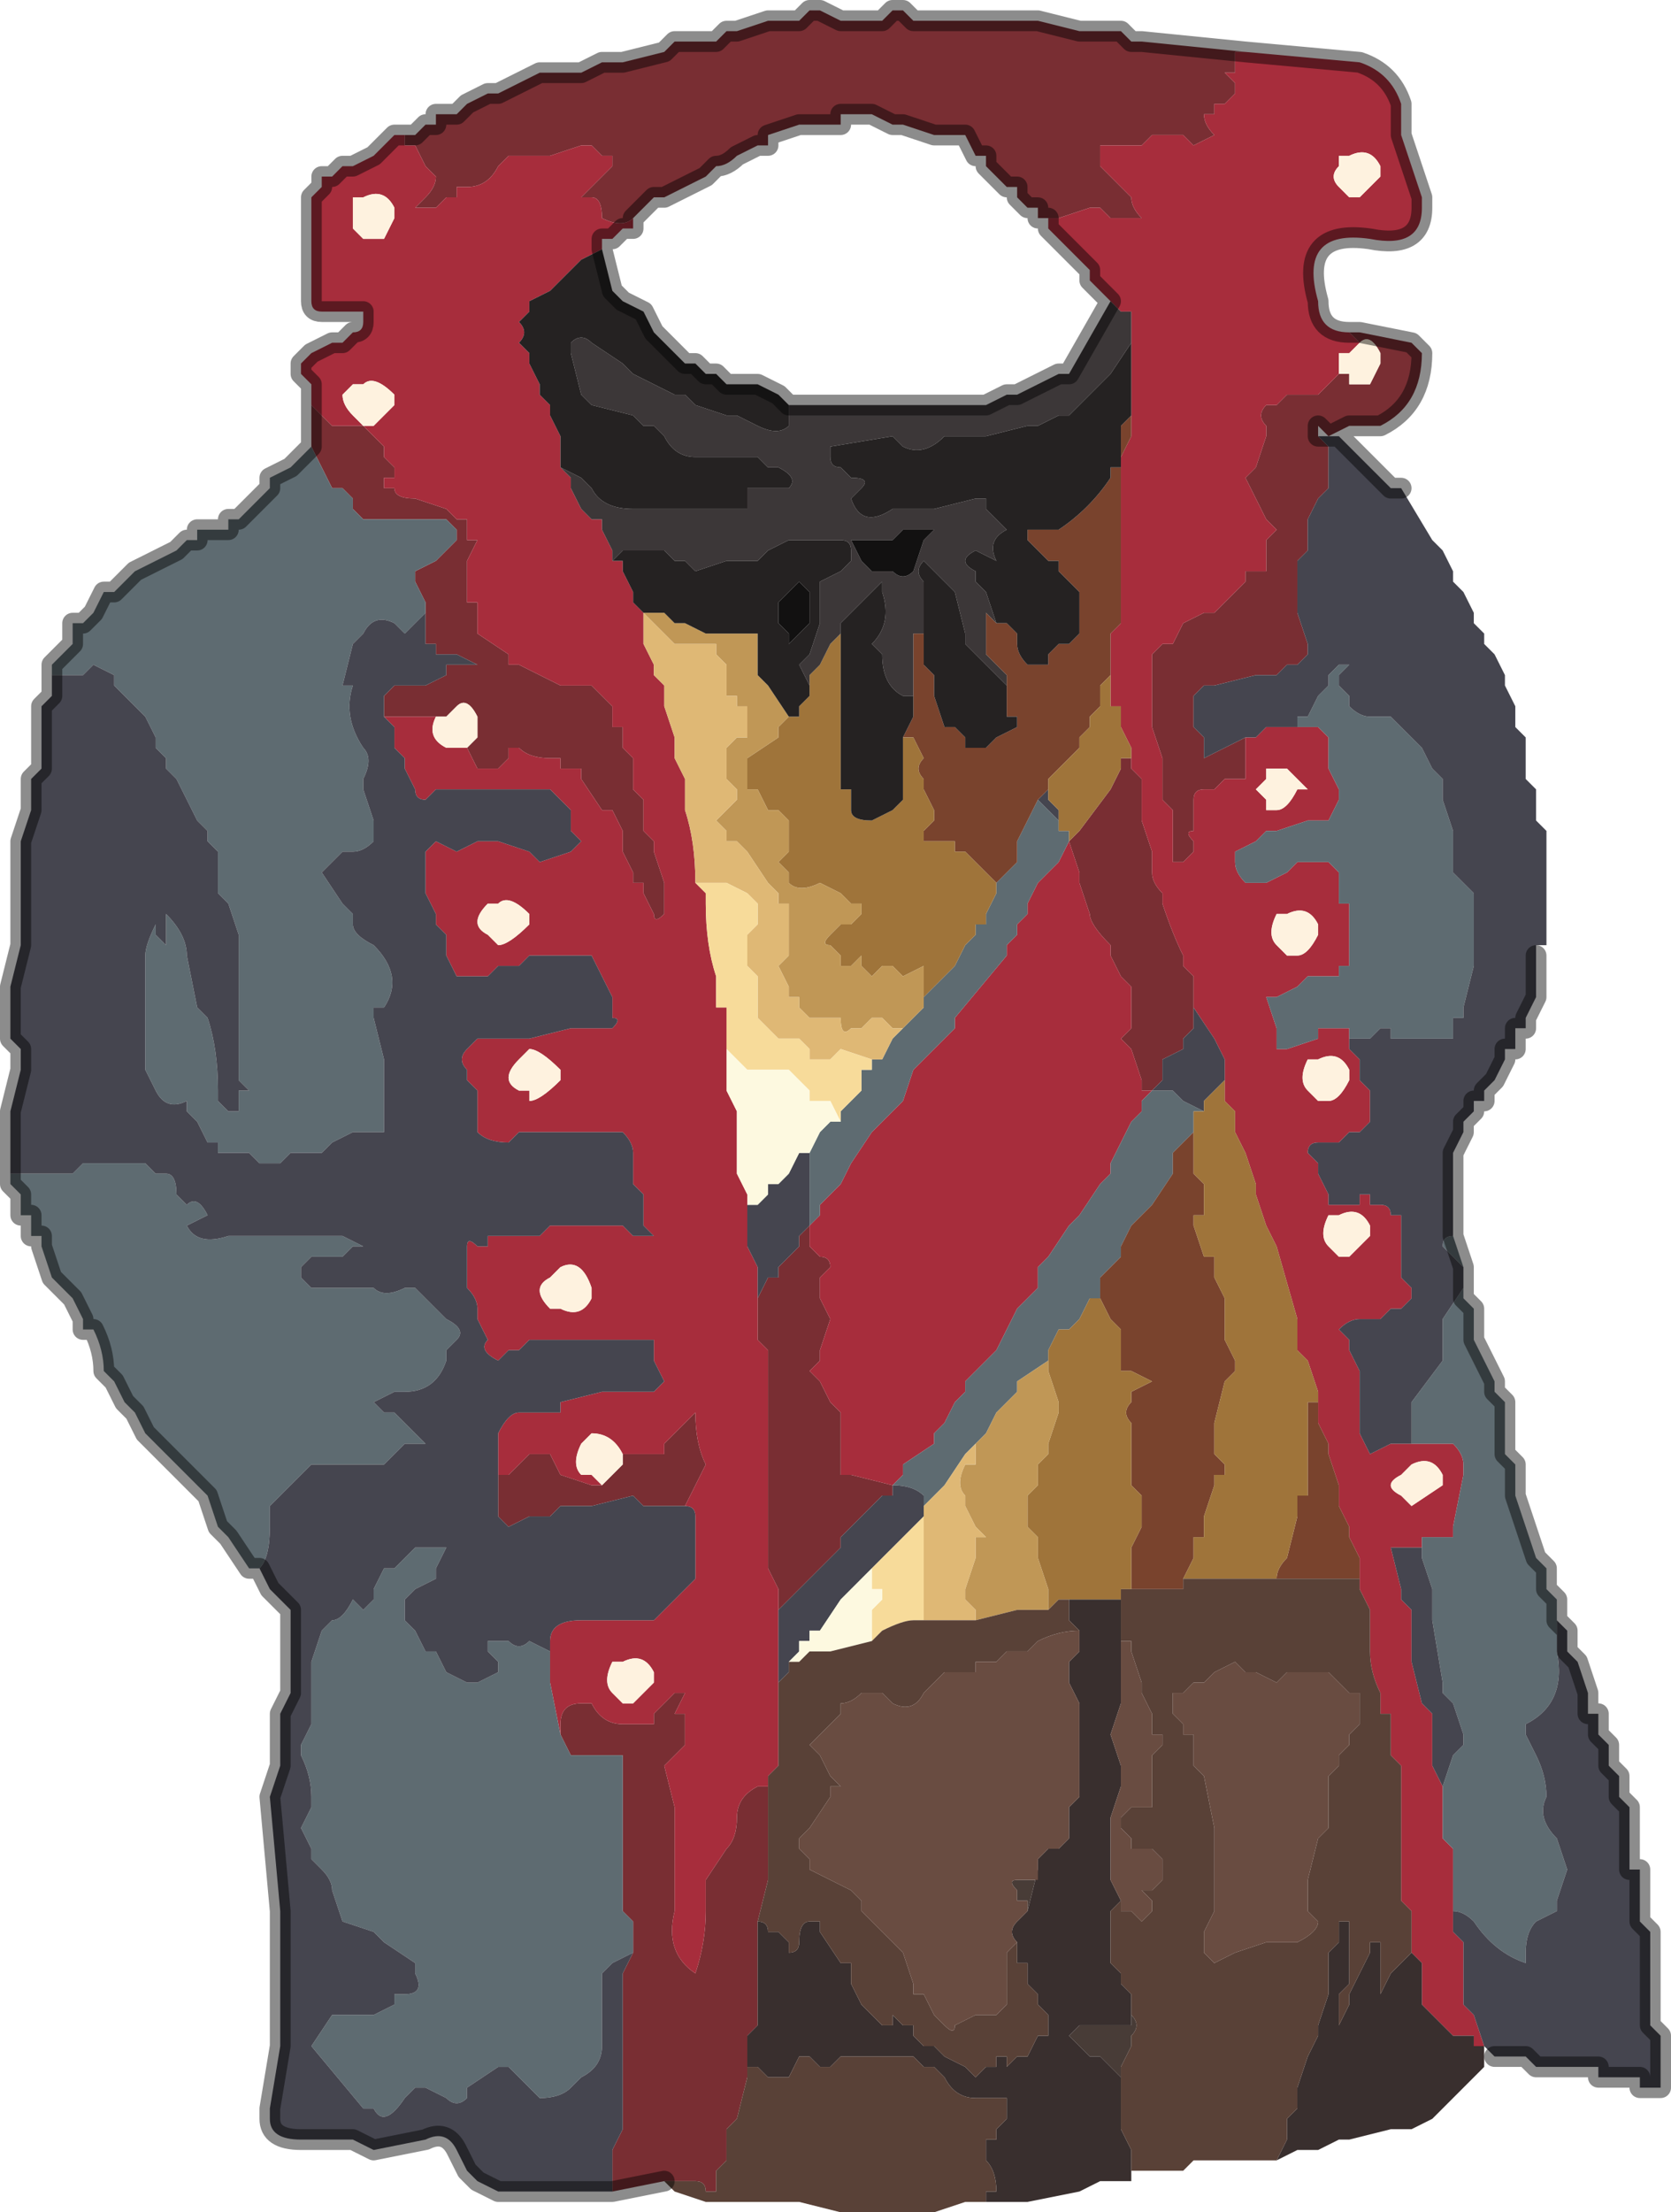 <?xml version="1.0" encoding="UTF-8" standalone="no"?>
<svg xmlns:xlink="http://www.w3.org/1999/xlink" height="10.65px" width="8.05px" xmlns="http://www.w3.org/2000/svg">
  <g transform="matrix(1.0, 0.0, 0.0, 1.0, 3.75, 5.5)">
    <path d="M-1.8 -4.85 L-1.75 -4.85 -1.7 -4.9 -1.65 -4.9 -1.65 -4.95 -1.55 -4.95 -1.5 -5.0 -1.5 -5.0 -1.4 -5.05 -1.4 -5.05 -1.35 -5.05 -1.25 -5.1 -1.15 -5.15 -1.1 -5.15 -1.05 -5.15 -1.0 -5.15 -0.95 -5.15 -0.85 -5.2 -0.8 -5.2 -0.75 -5.2 -0.75 -5.2 -0.55 -5.25 -0.5 -5.3 -0.3 -5.3 -0.25 -5.35 -0.2 -5.35 -0.05 -5.4 0.05 -5.4 0.1 -5.4 0.15 -5.45 0.2 -5.45 0.3 -5.4 0.3 -5.4 0.35 -5.4 0.4 -5.4 0.45 -5.4 0.5 -5.4 0.55 -5.45 0.55 -5.45 0.6 -5.45 0.65 -5.4 0.7 -5.4 0.75 -5.4 0.95 -5.4 1.0 -5.4 1.05 -5.4 1.25 -5.4 1.45 -5.35 1.5 -5.35 1.5 -5.35 1.65 -5.35 1.65 -5.35 1.7 -5.3 1.75 -5.3 2.25 -5.25 2.25 -5.25 2.2 -5.25 2.2 -5.15 2.15 -5.15 2.2 -5.1 2.2 -5.05 2.15 -5.0 2.15 -5.0 2.1 -5.0 2.1 -4.95 2.05 -4.95 Q2.05 -4.9 2.1 -4.85 L2.0 -4.8 1.95 -4.85 1.85 -4.85 1.8 -4.85 1.8 -4.85 1.75 -4.8 1.6 -4.8 1.55 -4.8 1.55 -4.75 1.55 -4.7 1.6 -4.65 1.6 -4.65 1.65 -4.6 1.7 -4.55 1.7 -4.55 Q1.7 -4.5 1.75 -4.45 L1.75 -4.45 1.7 -4.45 1.65 -4.45 1.6 -4.45 1.55 -4.5 1.5 -4.5 1.35 -4.45 1.3 -4.45 1.3 -4.45 1.25 -4.45 1.25 -4.5 1.2 -4.5 1.2 -4.5 1.15 -4.55 1.15 -4.6 1.1 -4.6 1.05 -4.65 1.0 -4.7 1.0 -4.75 0.95 -4.75 0.9 -4.85 0.85 -4.85 0.8 -4.85 0.75 -4.85 0.6 -4.9 0.55 -4.9 0.45 -4.95 0.45 -4.95 0.4 -4.95 0.35 -4.95 0.35 -4.95 0.3 -4.95 0.3 -4.9 0.25 -4.9 0.2 -4.9 0.2 -4.9 Q0.2 -4.9 0.15 -4.9 L0.15 -4.9 0.1 -4.9 -0.05 -4.85 -0.05 -4.8 -0.1 -4.8 -0.2 -4.75 Q-0.25 -4.7 -0.3 -4.7 L-0.35 -4.65 -0.55 -4.55 -0.6 -4.55 -0.7 -4.45 -0.7 -4.45 Q-0.75 -4.4 -0.85 -4.45 L-0.85 -4.45 Q-0.85 -4.55 -0.9 -4.55 L-0.95 -4.55 -0.85 -4.65 -0.85 -4.65 -0.8 -4.7 -0.8 -4.75 -0.85 -4.75 -0.85 -4.75 -0.9 -4.8 -0.95 -4.8 -1.1 -4.75 Q-1.1 -4.75 -1.15 -4.75 L-1.15 -4.75 -1.2 -4.75 -1.3 -4.75 -1.35 -4.7 Q-1.4 -4.6 -1.5 -4.6 L-1.55 -4.6 -1.55 -4.55 -1.6 -4.55 -1.65 -4.5 -1.7 -4.5 -1.7 -4.5 -1.75 -4.5 -1.7 -4.55 Q-1.65 -4.6 -1.65 -4.65 L-1.65 -4.65 -1.7 -4.7 -1.75 -4.8 -1.75 -4.8 -1.8 -4.8 -1.8 -4.85 M2.75 -3.9 L2.8 -3.9 3.05 -3.85 3.1 -3.8 Q3.1 -3.55 2.9 -3.45 L2.75 -3.45 2.65 -3.4 2.6 -3.45 2.6 -3.45 2.6 -3.4 2.6 -3.4 2.65 -3.35 2.65 -3.3 2.65 -3.15 2.6 -3.1 2.55 -3.0 2.55 -2.95 2.55 -2.85 2.5 -2.8 2.5 -2.7 2.5 -2.6 2.5 -2.55 2.5 -2.55 2.55 -2.4 2.55 -2.35 2.5 -2.3 2.5 -2.3 2.45 -2.3 2.4 -2.25 2.3 -2.25 2.1 -2.2 2.05 -2.2 2.05 -2.2 2.0 -2.15 2.0 -2.05 2.0 -2.0 2.05 -1.95 2.05 -1.9 2.05 -1.85 2.15 -1.9 2.25 -1.95 2.25 -1.85 2.25 -1.75 2.2 -1.75 2.15 -1.75 2.1 -1.7 2.05 -1.7 Q2.0 -1.7 2.0 -1.65 L2.0 -1.5 Q1.95 -1.5 2.0 -1.45 L2.0 -1.4 1.95 -1.35 Q1.95 -1.35 1.9 -1.35 L1.9 -1.45 1.9 -1.5 1.9 -1.6 1.85 -1.65 1.85 -1.7 1.85 -1.75 1.85 -1.8 1.85 -1.85 1.8 -2.0 1.8 -2.1 1.8 -2.15 1.8 -2.2 1.8 -2.35 1.8 -2.35 1.85 -2.4 1.85 -2.4 1.9 -2.4 1.9 -2.4 1.95 -2.5 2.05 -2.55 2.05 -2.55 2.1 -2.55 2.15 -2.6 2.25 -2.7 2.25 -2.75 Q2.3 -2.75 2.3 -2.75 L2.35 -2.75 2.35 -2.85 2.35 -2.9 2.4 -2.95 2.35 -3.0 2.35 -3.0 2.3 -3.1 2.3 -3.1 2.25 -3.2 2.25 -3.2 2.3 -3.25 2.35 -3.4 2.35 -3.45 Q2.3 -3.5 2.35 -3.55 L2.4 -3.55 2.45 -3.6 2.5 -3.6 2.6 -3.6 2.6 -3.6 2.7 -3.7 2.75 -3.7 2.75 -3.65 2.8 -3.65 2.85 -3.65 2.9 -3.75 2.9 -3.8 Q2.85 -3.9 2.8 -3.85 L2.8 -3.85 2.75 -3.9 M-0.55 5.0 L-0.8 5.05 -0.8 4.9 -0.8 4.85 -0.75 4.75 -0.75 4.65 Q-0.75 4.45 -0.75 4.25 L-0.75 4.0 -0.7 3.9 -0.7 3.85 -0.7 3.75 -0.75 3.7 -0.75 3.5 -0.75 3.05 -0.75 2.95 -0.8 2.95 -0.85 2.95 -1.0 2.95 -1.05 2.85 -1.05 2.8 Q-1.05 2.7 -0.95 2.7 L-0.9 2.7 Q-0.85 2.8 -0.75 2.8 L-0.7 2.8 -0.65 2.8 -0.6 2.8 -0.6 2.75 -0.55 2.7 -0.5 2.65 -0.45 2.65 -0.5 2.75 -0.45 2.75 -0.45 2.9 Q-0.4 2.9 -0.45 2.9 L-0.5 2.95 -0.55 3.0 -0.5 3.2 Q-0.5 3.25 -0.5 3.35 L-0.5 3.5 -0.5 3.7 Q-0.55 3.9 -0.4 4.0 -0.35 3.85 -0.35 3.7 L-0.35 3.6 -0.35 3.55 -0.25 3.4 Q-0.2 3.35 -0.2 3.25 -0.2 3.15 -0.1 3.1 L-0.05 3.1 -0.05 3.1 -0.05 3.35 -0.05 3.5 -0.05 3.55 -0.1 3.75 -0.1 3.75 -0.1 4.05 -0.1 4.1 -0.1 4.25 -0.15 4.3 -0.15 4.4 -0.15 4.45 -0.15 4.5 -0.2 4.7 -0.25 4.75 -0.25 4.9 -0.3 4.95 -0.3 5.05 -0.35 5.05 Q-0.35 5.0 -0.4 5.0 L-0.55 5.0 M-2.25 -3.35 Q-2.25 -3.4 -2.25 -3.45 L-2.25 -3.5 -2.25 -3.65 -2.25 -3.55 -2.2 -3.5 -2.15 -3.45 Q-2.15 -3.45 -2.1 -3.45 L-2.1 -3.45 -2.0 -3.45 -1.95 -3.4 -1.9 -3.35 -1.9 -3.3 -1.85 -3.25 -1.85 -3.2 -1.9 -3.2 -1.9 -3.15 -1.85 -3.15 Q-1.85 -3.1 -1.75 -3.1 L-1.75 -3.1 -1.6 -3.05 -1.55 -3.0 -1.5 -3.0 -1.5 -2.9 -1.45 -2.9 -1.45 -2.9 -1.5 -2.8 -1.5 -2.7 -1.5 -2.6 -1.45 -2.6 -1.45 -2.45 -1.3 -2.35 -1.3 -2.3 -1.25 -2.3 -1.25 -2.3 -1.15 -2.25 -1.15 -2.25 -1.05 -2.2 -1.05 -2.2 -0.95 -2.2 -0.9 -2.2 -0.9 -2.2 -0.85 -2.15 -0.85 -2.15 -0.8 -2.1 -0.8 -2.0 -0.75 -2.0 -0.75 -1.9 -0.7 -1.85 -0.7 -1.8 -0.7 -1.7 -0.65 -1.65 -0.65 -1.5 -0.6 -1.45 -0.6 -1.4 -0.55 -1.25 -0.55 -1.1 Q-0.6 -1.05 -0.6 -1.1 L-0.65 -1.2 -0.65 -1.25 -0.7 -1.25 -0.7 -1.3 -0.75 -1.4 -0.75 -1.45 -0.75 -1.5 -0.8 -1.6 -0.85 -1.6 -0.85 -1.6 -0.95 -1.75 -0.95 -1.8 -1.0 -1.8 -1.05 -1.8 -1.05 -1.85 -1.1 -1.85 Q-1.2 -1.85 -1.25 -1.9 L-1.3 -1.9 -1.3 -1.85 -1.35 -1.8 -1.35 -1.8 -1.45 -1.8 -1.5 -1.9 -1.5 -1.9 -1.5 -1.9 -1.45 -1.95 -1.45 -2.05 Q-1.5 -2.15 -1.55 -2.1 L-1.6 -2.05 -1.65 -2.05 -1.7 -2.05 -1.8 -2.05 -1.85 -2.05 -1.9 -2.05 -1.9 -2.15 -1.85 -2.2 -1.8 -2.2 -1.75 -2.2 -1.7 -2.2 -1.6 -2.25 -1.6 -2.3 -1.55 -2.3 -1.5 -2.3 -1.45 -2.3 -1.55 -2.35 -1.6 -2.35 -1.65 -2.35 -1.65 -2.4 -1.7 -2.4 -1.7 -2.45 -1.7 -2.55 -1.7 -2.6 -1.7 -2.6 -1.75 -2.7 -1.75 -2.75 -1.65 -2.8 -1.55 -2.9 -1.55 -2.95 -1.6 -3.0 -1.65 -3.0 -1.85 -3.0 -1.9 -3.0 -1.95 -3.0 -2.0 -3.0 -2.0 -3.0 -2.05 -3.05 -2.05 -3.1 -2.1 -3.15 -2.15 -3.15 -2.2 -3.25 -2.25 -3.35 -2.25 -3.35 M1.7 -1.85 L1.7 -1.8 1.75 -1.75 1.75 -1.55 1.8 -1.4 1.8 -1.3 Q1.8 -1.25 1.85 -1.2 L1.85 -1.15 Q1.9 -1.0 1.95 -0.9 L1.95 -0.85 2.0 -0.8 2.0 -0.65 2.0 -0.55 1.95 -0.5 1.95 -0.45 1.85 -0.4 1.85 -0.3 1.8 -0.25 1.75 -0.25 1.75 -0.3 1.7 -0.45 1.65 -0.5 1.7 -0.55 1.7 -0.75 1.65 -0.8 1.6 -0.9 1.6 -0.95 Q1.5 -1.05 1.5 -1.1 L1.45 -1.25 1.45 -1.3 1.4 -1.45 1.4 -1.45 1.45 -1.5 1.6 -1.7 1.65 -1.8 1.65 -1.85 1.7 -1.85 M1.4 -1.45 L1.4 -1.45 M-0.1 0.75 L-0.05 0.65 0.0 0.65 0.0 0.6 0.05 0.55 0.1 0.5 0.1 0.45 0.15 0.4 0.15 0.5 0.2 0.55 Q0.25 0.55 0.25 0.6 L0.2 0.65 0.2 0.75 0.25 0.85 0.2 1.0 0.2 1.05 0.15 1.1 0.2 1.15 0.25 1.25 0.3 1.3 0.3 1.55 0.3 1.6 0.35 1.6 0.55 1.65 0.55 1.7 0.5 1.7 0.35 1.85 0.3 1.9 0.3 1.95 0.15 2.1 0.1 2.15 0.05 2.2 0.0 2.25 0.0 2.15 -0.05 2.05 -0.05 1.85 -0.05 1.65 -0.05 1.55 -0.05 1.15 -0.05 1.0 -0.1 0.95 -0.1 0.9 -0.1 0.75 M-1.35 1.6 L-1.3 1.6 -1.3 1.6 -1.2 1.5 -1.1 1.5 -1.05 1.6 -0.9 1.65 -0.85 1.65 -0.75 1.55 -0.75 1.5 -0.65 1.5 -0.65 1.5 -0.55 1.5 -0.55 1.45 -0.4 1.3 Q-0.4 1.45 -0.35 1.55 L-0.35 1.55 -0.4 1.65 -0.45 1.75 -0.45 1.75 -0.5 1.75 -0.55 1.75 -0.6 1.75 -0.65 1.75 -0.65 1.75 -0.7 1.7 -0.9 1.75 -0.95 1.75 -1.0 1.75 -1.05 1.75 -1.1 1.8 -1.2 1.8 -1.3 1.85 -1.35 1.8 -1.35 1.75 -1.35 1.6" fill="#792e33" fill-rule="evenodd" stroke="none"/>
    <path d="M-1.8 -4.85 L-1.8 -4.8 -1.75 -4.8 -1.75 -4.8 -1.7 -4.7 -1.65 -4.65 -1.65 -4.65 Q-1.65 -4.6 -1.7 -4.55 L-1.75 -4.5 -1.7 -4.5 -1.7 -4.5 -1.65 -4.5 -1.6 -4.55 -1.55 -4.55 -1.55 -4.6 -1.5 -4.6 Q-1.4 -4.6 -1.35 -4.7 L-1.3 -4.75 -1.2 -4.75 -1.15 -4.75 -1.15 -4.75 Q-1.1 -4.75 -1.1 -4.75 L-0.95 -4.8 -0.9 -4.8 -0.85 -4.75 -0.85 -4.75 -0.8 -4.75 -0.8 -4.7 -0.85 -4.65 -0.85 -4.65 -0.95 -4.55 -0.9 -4.55 Q-0.85 -4.55 -0.85 -4.45 L-0.85 -4.45 Q-0.75 -4.4 -0.7 -4.45 L-0.7 -4.4 -0.75 -4.4 -0.8 -4.35 -0.85 -4.35 -0.85 -4.3 -0.95 -4.25 -0.95 -4.25 -1.0 -4.2 -1.05 -4.15 -1.05 -4.15 -1.1 -4.1 -1.2 -4.05 -1.2 -4.0 -1.25 -3.95 Q-1.2 -3.9 -1.25 -3.85 L-1.25 -3.85 -1.2 -3.8 -1.2 -3.75 -1.15 -3.65 -1.15 -3.6 -1.1 -3.55 -1.1 -3.5 -1.05 -3.4 -1.05 -3.35 -1.05 -3.25 -1.0 -3.2 -1.0 -3.15 -0.95 -3.05 -0.9 -3.0 -0.85 -3.0 -0.85 -2.95 -0.8 -2.85 -0.8 -2.8 -0.75 -2.8 -0.75 -2.75 -0.7 -2.65 -0.7 -2.6 -0.65 -2.55 -0.65 -2.45 -0.65 -2.4 -0.6 -2.3 -0.6 -2.25 -0.55 -2.2 -0.55 -2.15 -0.55 -2.1 -0.5 -1.95 -0.5 -1.85 -0.45 -1.75 -0.45 -1.7 -0.45 -1.6 Q-0.4 -1.45 -0.4 -1.25 L-0.4 -1.25 -0.35 -1.2 -0.35 -1.15 Q-0.35 -0.95 -0.3 -0.8 L-0.3 -0.65 -0.25 -0.65 -0.25 -0.5 -0.25 -0.45 -0.25 -0.45 -0.25 -0.3 -0.25 -0.25 -0.2 -0.15 -0.2 -0.05 Q-0.2 0.05 -0.2 0.15 L-0.15 0.25 -0.15 0.35 -0.15 0.4 -0.15 0.5 -0.1 0.6 -0.1 0.75 -0.1 0.9 -0.1 0.95 -0.05 1.0 -0.05 1.15 -0.05 1.55 -0.05 1.65 -0.05 1.85 -0.05 2.05 0.0 2.15 0.0 2.25 0.0 2.45 0.0 2.5 0.0 2.6 0.0 2.6 0.0 2.95 0.0 3.0 -0.05 3.05 -0.05 3.1 -0.05 3.1 -0.1 3.1 Q-0.2 3.15 -0.2 3.25 -0.2 3.35 -0.25 3.4 L-0.35 3.55 -0.35 3.6 -0.35 3.7 Q-0.35 3.85 -0.4 4.0 -0.55 3.9 -0.5 3.7 L-0.5 3.5 -0.5 3.35 Q-0.5 3.25 -0.5 3.2 L-0.55 3.0 -0.5 2.95 -0.45 2.9 Q-0.4 2.9 -0.45 2.9 L-0.45 2.75 -0.5 2.75 -0.45 2.65 -0.5 2.65 -0.55 2.7 -0.6 2.75 -0.6 2.8 -0.65 2.8 -0.7 2.8 -0.75 2.8 Q-0.85 2.8 -0.9 2.7 L-0.95 2.7 Q-1.05 2.7 -1.05 2.8 L-1.05 2.85 -1.1 2.6 -1.1 2.45 -1.1 2.4 Q-1.1 2.3 -0.95 2.3 L-0.9 2.3 -0.65 2.3 -0.6 2.3 -0.55 2.25 -0.45 2.15 -0.4 2.1 -0.4 1.85 -0.4 1.8 Q-0.4 1.75 -0.45 1.75 L-0.45 1.75 -0.4 1.65 -0.35 1.55 -0.35 1.55 Q-0.4 1.45 -0.4 1.3 L-0.55 1.45 -0.55 1.5 -0.65 1.5 -0.65 1.5 -0.75 1.5 Q-0.8 1.4 -0.9 1.4 L-0.95 1.45 Q-1.0 1.55 -0.95 1.6 L-0.9 1.6 -0.85 1.65 -0.85 1.65 -0.9 1.65 -1.05 1.6 -1.1 1.5 -1.2 1.5 -1.3 1.6 -1.3 1.6 -1.35 1.6 -1.35 1.5 -1.35 1.4 Q-1.3 1.3 -1.25 1.3 L-1.2 1.3 -1.05 1.3 -1.05 1.25 -0.85 1.2 -0.8 1.2 -0.75 1.2 -0.65 1.2 -0.6 1.2 -0.55 1.15 -0.55 1.15 -0.6 1.05 -0.6 0.95 -0.65 0.95 -0.75 0.95 -0.8 0.95 -0.85 0.95 -0.85 0.95 -0.9 0.95 -1.1 0.95 -1.15 0.95 -1.2 0.95 -1.25 1.0 -1.3 1.0 -1.3 1.0 -1.35 1.05 Q-1.45 1.0 -1.4 0.95 L-1.45 0.85 -1.45 0.8 Q-1.45 0.75 -1.5 0.7 L-1.5 0.6 -1.5 0.5 Q-1.5 0.45 -1.45 0.5 L-1.4 0.5 -1.4 0.45 -1.3 0.45 -1.25 0.45 -1.2 0.45 -1.15 0.45 -1.1 0.4 -1.05 0.4 -1.05 0.4 -0.95 0.4 -0.9 0.4 -0.8 0.4 -0.8 0.4 -0.75 0.4 -0.7 0.45 -0.7 0.45 -0.6 0.45 -0.65 0.4 -0.65 0.3 -0.65 0.25 -0.7 0.2 -0.7 0.1 -0.7 0.05 Q-0.7 0.0 -0.75 -0.05 L-0.8 -0.05 -0.95 -0.05 -1.05 -0.05 -1.1 -0.05 -1.15 -0.05 -1.2 -0.05 -1.25 -0.05 -1.3 0.0 Q-1.4 0.0 -1.45 -0.05 L-1.45 -0.1 -1.45 -0.2 -1.45 -0.25 -1.5 -0.3 -1.5 -0.35 Q-1.55 -0.4 -1.5 -0.45 L-1.45 -0.5 -1.4 -0.5 -1.35 -0.5 -1.25 -0.5 -1.2 -0.5 -1.2 -0.5 -1.0 -0.55 -0.95 -0.55 -0.9 -0.55 -0.85 -0.55 -0.8 -0.55 Q-0.75 -0.6 -0.8 -0.6 L-0.8 -0.7 -0.9 -0.9 -0.95 -0.9 -0.95 -0.9 -1.0 -0.9 -1.05 -0.9 -1.1 -0.9 -1.15 -0.9 -1.2 -0.9 -1.25 -0.85 Q-1.3 -0.85 -1.3 -0.85 L-1.35 -0.85 -1.4 -0.8 -1.45 -0.8 -1.5 -0.8 -1.5 -0.8 -1.55 -0.8 -1.6 -0.9 -1.6 -1.0 -1.65 -1.05 -1.65 -1.1 -1.7 -1.2 -1.7 -1.35 -1.7 -1.4 -1.65 -1.45 -1.55 -1.4 -1.55 -1.4 -1.45 -1.45 -1.4 -1.45 -1.35 -1.45 -1.2 -1.4 -1.15 -1.35 -1.0 -1.4 -1.0 -1.4 -0.95 -1.45 -1.0 -1.5 -1.0 -1.6 -1.05 -1.65 -1.1 -1.7 -1.1 -1.7 -1.2 -1.7 -1.3 -1.7 -1.35 -1.7 -1.5 -1.7 -1.55 -1.7 -1.65 -1.7 -1.7 -1.65 -1.7 -1.65 Q-1.75 -1.65 -1.75 -1.7 L-1.75 -1.7 -1.8 -1.8 -1.8 -1.85 -1.85 -1.9 -1.85 -2.0 -1.9 -2.05 -1.9 -2.05 -1.85 -2.05 -1.8 -2.05 -1.7 -2.05 -1.65 -2.05 Q-1.7 -1.95 -1.6 -1.9 L-1.6 -1.9 -1.55 -1.9 -1.5 -1.9 -1.5 -1.9 -1.45 -1.8 -1.35 -1.8 -1.35 -1.8 -1.3 -1.85 -1.3 -1.9 -1.25 -1.9 Q-1.2 -1.85 -1.1 -1.85 L-1.05 -1.85 -1.05 -1.8 -1.0 -1.8 -0.95 -1.8 -0.95 -1.75 -0.85 -1.6 -0.85 -1.6 -0.8 -1.6 -0.75 -1.5 -0.75 -1.45 -0.75 -1.4 -0.7 -1.3 -0.7 -1.25 -0.65 -1.25 -0.65 -1.2 -0.6 -1.1 Q-0.6 -1.05 -0.55 -1.1 L-0.55 -1.25 -0.6 -1.4 -0.6 -1.45 -0.65 -1.5 -0.65 -1.65 -0.7 -1.7 -0.7 -1.8 -0.7 -1.85 -0.75 -1.9 -0.75 -2.0 -0.8 -2.0 -0.8 -2.1 -0.85 -2.15 -0.85 -2.15 -0.9 -2.2 -0.9 -2.2 -0.95 -2.2 -1.05 -2.2 -1.05 -2.2 -1.15 -2.25 -1.15 -2.25 -1.25 -2.3 -1.25 -2.3 -1.3 -2.3 -1.3 -2.35 -1.45 -2.45 -1.45 -2.6 -1.5 -2.6 -1.5 -2.7 -1.5 -2.8 -1.45 -2.9 -1.45 -2.9 -1.5 -2.9 -1.5 -3.0 -1.55 -3.0 -1.6 -3.05 -1.75 -3.1 -1.75 -3.1 Q-1.85 -3.1 -1.85 -3.15 L-1.9 -3.15 -1.9 -3.2 -1.85 -3.2 -1.85 -3.25 -1.9 -3.3 -1.9 -3.35 -1.95 -3.4 -2.0 -3.45 -2.1 -3.45 -2.1 -3.45 Q-2.15 -3.45 -2.15 -3.45 L-2.2 -3.5 -2.25 -3.55 -2.25 -3.65 -2.25 -3.65 -2.3 -3.7 -2.3 -3.75 -2.25 -3.8 -2.15 -3.85 -2.1 -3.85 -2.05 -3.9 Q-2.0 -3.9 -2.0 -3.95 L-2.0 -4.0 -2.05 -4.0 -2.1 -4.0 -2.15 -4.0 -2.2 -4.0 Q-2.25 -4.0 -2.25 -4.05 L-2.25 -4.2 -2.25 -4.5 -2.25 -4.55 -2.2 -4.6 -2.2 -4.65 -2.15 -4.65 -2.1 -4.7 -2.1 -4.7 -2.05 -4.7 -1.95 -4.75 -1.9 -4.8 -1.85 -4.85 -1.8 -4.85 M1.3 -4.45 L1.3 -4.45 1.35 -4.45 1.5 -4.5 1.55 -4.5 1.6 -4.45 1.65 -4.45 1.7 -4.45 1.75 -4.45 1.75 -4.45 Q1.7 -4.5 1.7 -4.55 L1.7 -4.55 1.65 -4.6 1.6 -4.65 1.6 -4.65 1.55 -4.7 1.55 -4.75 1.55 -4.8 1.6 -4.8 1.75 -4.8 1.8 -4.85 1.8 -4.85 1.85 -4.85 1.95 -4.85 2.0 -4.8 2.1 -4.85 Q2.05 -4.9 2.05 -4.95 L2.1 -4.95 2.1 -5.0 2.15 -5.0 2.15 -5.0 2.2 -5.05 2.2 -5.1 2.15 -5.15 2.2 -5.15 2.2 -5.25 2.25 -5.25 2.25 -5.25 2.8 -5.2 Q2.95 -5.15 3.0 -5.0 L3.0 -4.85 Q3.05 -4.7 3.1 -4.55 L3.1 -4.5 Q3.1 -4.3 2.85 -4.35 2.5 -4.4 2.6 -4.05 2.6 -3.9 2.75 -3.9 L2.8 -3.85 2.8 -3.85 2.8 -3.85 2.75 -3.8 2.7 -3.8 Q2.7 -3.75 2.7 -3.7 L2.6 -3.6 2.6 -3.6 2.5 -3.6 2.45 -3.6 2.4 -3.55 2.35 -3.55 Q2.3 -3.5 2.35 -3.45 L2.35 -3.4 2.3 -3.25 2.25 -3.2 2.25 -3.2 2.3 -3.1 2.3 -3.1 2.35 -3.0 2.35 -3.0 2.4 -2.95 2.35 -2.9 2.35 -2.85 2.35 -2.75 2.3 -2.75 Q2.3 -2.75 2.25 -2.75 L2.25 -2.7 2.15 -2.6 2.1 -2.55 2.05 -2.55 2.05 -2.55 1.95 -2.5 1.9 -2.4 1.9 -2.4 1.85 -2.4 1.85 -2.4 1.8 -2.35 1.8 -2.35 1.8 -2.2 1.8 -2.15 1.8 -2.1 1.8 -2.0 1.85 -1.85 1.85 -1.8 1.85 -1.75 1.85 -1.7 1.85 -1.65 1.9 -1.6 1.9 -1.5 1.9 -1.45 1.9 -1.35 Q1.95 -1.35 1.95 -1.35 L2.0 -1.4 2.0 -1.45 Q1.95 -1.5 2.0 -1.5 L2.0 -1.65 Q2.0 -1.7 2.05 -1.7 L2.1 -1.7 2.15 -1.75 2.2 -1.75 2.25 -1.75 2.25 -1.85 2.25 -1.95 2.3 -1.95 2.35 -2.0 2.4 -2.0 2.45 -2.0 2.5 -2.0 2.5 -2.0 2.55 -2.0 2.6 -2.0 2.6 -2.0 2.65 -1.95 2.65 -1.9 2.65 -1.8 2.7 -1.7 2.7 -1.65 2.65 -1.55 2.6 -1.55 2.55 -1.55 2.55 -1.55 2.4 -1.5 2.35 -1.5 2.3 -1.45 2.3 -1.45 2.2 -1.4 2.2 -1.35 Q2.2 -1.3 2.25 -1.25 L2.3 -1.25 2.35 -1.25 2.45 -1.3 2.45 -1.3 2.5 -1.35 2.55 -1.35 2.6 -1.35 2.6 -1.35 2.65 -1.35 2.7 -1.3 2.7 -1.3 2.7 -1.15 2.75 -1.15 2.75 -1.0 2.75 -0.9 2.75 -0.85 2.7 -0.85 2.7 -0.8 2.6 -0.8 2.55 -0.8 2.5 -0.75 2.4 -0.7 2.35 -0.7 2.4 -0.55 2.4 -0.55 2.4 -0.45 2.45 -0.45 2.6 -0.5 2.6 -0.55 2.65 -0.55 2.7 -0.55 2.7 -0.55 2.75 -0.55 2.75 -0.5 2.75 -0.45 Q2.75 -0.45 2.8 -0.4 L2.8 -0.35 2.8 -0.3 2.85 -0.25 2.85 -0.1 2.85 -0.1 2.8 -0.05 2.8 -0.05 2.75 -0.05 2.7 0.0 2.65 0.0 2.65 0.0 2.6 0.0 Q2.55 0.0 2.55 0.05 L2.6 0.1 2.6 0.15 2.65 0.25 2.65 0.3 2.8 0.3 2.8 0.25 2.85 0.25 2.85 0.3 2.9 0.3 Q2.95 0.3 2.95 0.35 L3.0 0.35 3.0 0.6 3.0 0.65 3.05 0.7 3.05 0.75 3.0 0.8 2.95 0.8 2.9 0.85 2.85 0.85 2.8 0.85 Q2.75 0.85 2.7 0.9 L2.75 0.95 2.75 1.0 2.8 1.1 2.8 1.15 2.8 1.25 Q2.8 1.3 2.8 1.3 L2.8 1.4 2.85 1.5 2.95 1.45 3.05 1.45 3.15 1.45 3.25 1.45 Q3.3 1.5 3.3 1.55 L3.3 1.6 3.25 1.85 3.25 1.9 3.1 1.9 3.1 1.95 2.95 1.95 3.0 2.15 3.0 2.2 3.05 2.25 3.05 2.5 3.1 2.7 3.15 2.75 3.15 3.0 3.2 3.1 3.2 3.35 3.25 3.4 3.25 3.45 3.25 3.7 3.25 3.8 3.3 3.85 3.3 4.15 3.35 4.2 3.4 4.35 3.35 4.35 3.35 4.3 3.3 4.3 3.25 4.3 3.2 4.25 3.1 4.15 3.1 4.05 3.1 3.95 3.05 3.9 3.05 3.85 3.05 3.8 3.05 3.7 3.0 3.65 3.0 3.55 3.0 3.45 3.0 3.15 3.0 3.0 2.95 2.95 2.95 2.85 2.95 2.75 2.9 2.75 2.9 2.65 Q2.85 2.55 2.85 2.45 L2.85 2.4 2.85 2.25 2.8 2.15 2.8 2.1 2.8 2.0 2.75 1.9 2.75 1.85 2.7 1.75 2.7 1.65 2.65 1.5 2.65 1.45 2.6 1.35 2.6 1.25 2.6 1.2 2.55 1.05 2.5 1.0 2.5 0.95 2.5 0.85 2.4 0.5 2.35 0.4 2.3 0.25 2.3 0.2 2.25 0.05 2.2 -0.05 2.2 -0.15 2.15 -0.2 2.15 -0.3 2.15 -0.4 2.1 -0.5 2.0 -0.65 2.0 -0.8 1.95 -0.85 1.95 -0.9 Q1.9 -1.0 1.85 -1.15 L1.85 -1.2 Q1.8 -1.25 1.8 -1.3 L1.8 -1.4 1.75 -1.55 1.75 -1.75 1.7 -1.8 1.7 -1.85 1.7 -1.9 1.65 -2.0 1.65 -2.05 1.65 -2.1 1.6 -2.1 1.6 -2.15 1.6 -2.25 1.6 -2.3 1.6 -2.35 1.6 -2.45 1.65 -2.5 1.65 -2.55 1.65 -2.65 1.65 -3.2 1.65 -3.3 1.7 -3.4 1.7 -3.5 1.7 -3.85 1.7 -3.9 1.7 -4.05 1.7 -3.95 1.7 -4.0 1.65 -4.0 1.6 -4.05 1.55 -4.1 1.5 -4.15 1.5 -4.2 1.45 -4.25 1.4 -4.3 1.35 -4.35 1.3 -4.4 1.3 -4.45 M2.75 -4.75 L2.75 -4.75 2.7 -4.75 2.7 -4.7 Q2.65 -4.65 2.7 -4.6 L2.7 -4.6 2.75 -4.55 2.75 -4.55 2.8 -4.55 2.9 -4.65 2.9 -4.7 Q2.85 -4.8 2.75 -4.75 M0.15 0.4 L0.2 0.35 0.2 0.3 0.25 0.25 0.3 0.2 0.35 0.1 0.45 -0.05 0.5 -0.1 0.55 -0.15 0.6 -0.2 0.65 -0.35 0.8 -0.5 0.85 -0.55 0.85 -0.6 1.1 -0.9 1.1 -0.95 1.15 -1.0 1.15 -1.05 1.2 -1.1 1.2 -1.15 1.25 -1.25 1.3 -1.3 1.35 -1.35 1.4 -1.45 1.4 -1.45 1.4 -1.45 1.45 -1.3 1.45 -1.25 1.5 -1.1 Q1.5 -1.05 1.6 -0.95 L1.6 -0.9 1.65 -0.8 1.7 -0.75 1.7 -0.55 1.65 -0.5 1.7 -0.45 1.75 -0.3 1.75 -0.25 1.8 -0.25 1.75 -0.2 1.75 -0.15 1.7 -0.1 1.65 0.0 1.6 0.1 1.6 0.15 1.55 0.2 1.45 0.35 1.4 0.4 1.3 0.55 1.25 0.6 1.25 0.7 1.15 0.8 1.05 1.0 1.0 1.05 0.9 1.15 0.9 1.2 0.85 1.25 0.8 1.35 0.75 1.4 0.75 1.45 0.6 1.55 0.6 1.6 0.55 1.65 0.35 1.6 0.3 1.6 0.3 1.55 0.3 1.3 0.25 1.25 0.2 1.15 0.15 1.1 0.2 1.05 0.2 1.0 0.25 0.85 0.2 0.75 0.2 0.65 0.25 0.6 Q0.25 0.55 0.2 0.55 L0.15 0.5 0.15 0.4 M-0.65 -2.55 L-0.65 -2.55 M2.6 -0.4 L2.55 -0.4 Q2.5 -0.3 2.55 -0.25 L2.6 -0.2 2.65 -0.2 Q2.7 -0.2 2.75 -0.3 L2.75 -0.35 Q2.7 -0.45 2.6 -0.4 M2.6 -1.0 L2.6 -1.05 Q2.55 -1.15 2.45 -1.1 L2.4 -1.1 Q2.35 -1.0 2.4 -0.95 L2.45 -0.9 2.5 -0.9 Q2.55 -0.9 2.6 -1.0 M2.55 -1.7 L2.5 -1.75 2.45 -1.8 2.4 -1.8 2.35 -1.8 2.35 -1.75 2.3 -1.7 2.35 -1.65 2.35 -1.6 2.4 -1.6 Q2.45 -1.6 2.5 -1.7 L2.55 -1.7 M2.65 0.35 Q2.6 0.45 2.65 0.5 L2.7 0.55 2.75 0.55 2.85 0.45 2.85 0.4 Q2.8 0.3 2.7 0.35 L2.65 0.35 M3.0 1.6 Q2.9 1.65 3.0 1.7 L3.05 1.75 3.2 1.65 3.2 1.6 Q3.15 1.5 3.05 1.55 L3.0 1.6 M-1.85 -3.55 L-1.85 -3.6 Q-1.95 -3.7 -2.0 -3.65 L-2.05 -3.65 -2.1 -3.6 Q-2.1 -3.55 -2.05 -3.5 L-2.0 -3.45 -2.0 -3.45 -1.95 -3.45 -1.85 -3.55 M-2.0 -4.35 L-1.95 -4.35 -1.9 -4.35 -1.85 -4.45 -1.85 -4.5 Q-1.9 -4.6 -2.0 -4.55 L-2.0 -4.55 -2.05 -4.55 -2.05 -4.5 -2.05 -4.4 -2.0 -4.35 M-1.05 -0.35 Q-1.15 -0.45 -1.2 -0.45 -1.25 -0.4 -1.25 -0.4 -1.35 -0.3 -1.25 -0.25 L-1.2 -0.25 -1.2 -0.2 Q-1.15 -0.2 -1.05 -0.3 L-1.05 -0.35 M-1.2 -1.05 L-1.2 -1.1 Q-1.3 -1.2 -1.35 -1.15 -1.4 -1.15 -1.4 -1.15 -1.5 -1.05 -1.4 -1.0 L-1.35 -0.95 -1.35 -0.95 Q-1.3 -0.95 -1.2 -1.05 M-0.9 0.75 L-0.9 0.7 Q-0.95 0.55 -1.05 0.6 L-1.1 0.65 Q-1.2 0.7 -1.1 0.8 L-1.05 0.8 -1.05 0.8 Q-0.95 0.85 -0.9 0.75 M-0.75 2.7 L-0.7 2.7 -0.6 2.6 -0.6 2.55 Q-0.65 2.45 -0.75 2.5 L-0.8 2.5 Q-0.85 2.6 -0.8 2.65 L-0.75 2.7" fill="#a72d3c" fill-rule="evenodd" stroke="none"/>
    <path d="M3.25 0.4 L3.25 0.45 3.3 0.6 3.25 0.55 3.2 0.5 Q3.2 0.45 3.25 0.45 L3.25 0.4 M3.3 0.7 L3.3 0.75 3.35 0.8 3.35 0.95 3.4 1.05 3.45 1.15 3.45 1.2 3.5 1.25 3.5 1.35 3.5 1.5 3.55 1.55 3.55 1.65 3.55 1.7 3.6 1.85 3.65 2.0 3.7 2.05 3.7 2.15 3.75 2.2 3.75 2.45 Q3.8 2.7 3.6 2.8 L3.6 2.85 3.65 2.95 Q3.7 3.05 3.7 3.15 3.65 3.25 3.75 3.35 L3.8 3.5 3.75 3.65 3.75 3.7 3.65 3.75 Q3.6 3.8 3.6 3.9 L3.6 3.95 Q3.45 3.9 3.35 3.75 3.3 3.7 3.25 3.7 L3.25 3.45 3.25 3.4 3.2 3.35 3.2 3.1 3.25 2.95 3.3 2.9 3.3 2.85 3.25 2.7 3.2 2.65 3.2 2.6 3.15 2.3 3.15 2.15 3.1 2.0 3.1 1.95 3.1 1.9 3.25 1.9 3.25 1.85 3.3 1.6 3.3 1.55 Q3.3 1.5 3.25 1.45 L3.15 1.45 3.05 1.45 3.05 1.25 3.2 1.05 3.2 0.85 3.3 0.7 M-2.5 2.05 L-2.55 2.05 -2.65 1.9 -2.7 1.85 -2.75 1.7 -2.85 1.6 -2.85 1.6 -2.95 1.5 -3.0 1.45 -3.0 1.45 -3.05 1.4 -3.1 1.3 -3.15 1.25 -3.2 1.15 -3.25 1.1 Q-3.25 1.0 -3.3 0.9 L-3.35 0.9 -3.35 0.85 -3.4 0.75 -3.45 0.7 -3.5 0.65 -3.55 0.5 -3.55 0.45 -3.6 0.45 -3.6 0.35 -3.65 0.35 -3.65 0.25 -3.7 0.2 -3.7 0.15 -3.6 0.15 -3.6 0.15 -3.45 0.15 -3.4 0.15 -3.4 0.15 -3.35 0.1 -3.15 0.1 -3.15 0.1 -3.1 0.1 -3.05 0.1 -3.0 0.15 -2.95 0.15 Q-2.9 0.15 -2.9 0.25 L-2.85 0.3 Q-2.8 0.25 -2.75 0.35 L-2.75 0.35 -2.85 0.4 -2.85 0.4 Q-2.8 0.5 -2.65 0.45 L-2.6 0.45 -2.55 0.45 -2.5 0.45 -2.3 0.45 -2.2 0.45 -2.1 0.45 -2.0 0.5 -2.05 0.5 -2.1 0.55 -2.2 0.55 -2.25 0.55 -2.3 0.6 -2.3 0.65 -2.25 0.7 -2.05 0.7 -2.0 0.7 -1.95 0.7 Q-1.9 0.75 -1.8 0.7 L-1.75 0.7 -1.6 0.85 Q-1.5 0.9 -1.55 0.95 L-1.6 1.0 -1.6 1.05 Q-1.65 1.2 -1.8 1.2 L-1.85 1.2 -1.95 1.25 -1.9 1.3 -1.85 1.3 -1.7 1.45 -1.7 1.45 -1.8 1.45 -1.85 1.5 -1.9 1.55 -2.0 1.55 -2.0 1.55 -2.05 1.55 -2.1 1.55 -2.25 1.55 -2.4 1.7 -2.45 1.75 -2.45 1.85 Q-2.45 2.0 -2.5 2.05 M-3.5 -2.25 L-3.5 -2.3 -3.45 -2.35 -3.4 -2.4 -3.4 -2.5 -3.35 -2.5 -3.3 -2.55 -3.25 -2.65 -3.2 -2.65 -3.15 -2.7 -3.15 -2.7 -3.1 -2.75 -3.0 -2.8 -2.9 -2.85 -2.85 -2.9 -2.8 -2.9 -2.8 -2.95 -2.75 -2.95 -2.7 -2.95 -2.65 -2.95 -2.65 -3.0 -2.6 -3.0 -2.5 -3.1 -2.45 -3.15 -2.45 -3.2 -2.35 -3.25 -2.25 -3.35 -2.25 -3.35 -2.2 -3.25 -2.15 -3.15 -2.1 -3.15 -2.05 -3.1 -2.05 -3.05 -2.0 -3.0 -2.0 -3.0 -1.95 -3.0 -1.9 -3.0 -1.85 -3.0 -1.65 -3.0 -1.6 -3.0 -1.55 -2.95 -1.55 -2.9 -1.65 -2.8 -1.75 -2.75 -1.75 -2.7 -1.7 -2.6 -1.7 -2.6 -1.7 -2.55 -1.75 -2.5 Q-1.8 -2.45 -1.8 -2.45 L-1.85 -2.5 Q-1.95 -2.55 -2.0 -2.45 L-2.05 -2.4 -2.1 -2.2 -2.05 -2.2 Q-2.1 -2.05 -2.0 -1.9 -1.95 -1.85 -2.0 -1.75 L-2.0 -1.7 -1.95 -1.55 -1.95 -1.45 Q-2.0 -1.4 -2.05 -1.4 L-2.1 -1.4 -2.15 -1.35 -2.2 -1.3 -2.1 -1.15 -2.05 -1.1 -2.05 -1.05 Q-2.05 -1.0 -1.95 -0.95 L-1.95 -0.95 Q-1.8 -0.8 -1.9 -0.65 L-1.95 -0.65 -1.95 -0.6 -1.9 -0.4 -1.9 -0.2 -1.9 -0.05 -2.0 -0.05 -2.05 -0.05 -2.15 0.0 -2.2 0.05 -2.25 0.05 -2.3 0.05 -2.35 0.05 -2.4 0.1 -2.45 0.1 -2.5 0.1 -2.55 0.05 -2.7 0.05 -2.7 0.0 -2.75 0.0 -2.8 -0.1 -2.8 -0.1 -2.85 -0.15 -2.85 -0.2 Q-2.95 -0.15 -3.0 -0.25 L-3.05 -0.35 -3.05 -0.5 -3.05 -0.9 Q-3.05 -0.95 -3.0 -1.05 L-3.0 -1.0 Q-2.95 -0.95 -2.95 -0.95 L-2.95 -1.0 -2.95 -1.1 Q-2.85 -1.0 -2.85 -0.9 L-2.8 -0.65 -2.75 -0.6 Q-2.7 -0.45 -2.7 -0.25 L-2.7 -0.2 -2.65 -0.15 -2.6 -0.15 -2.6 -0.25 -2.55 -0.25 -2.6 -0.3 -2.6 -0.55 -2.6 -0.8 -2.6 -1.0 -2.65 -1.15 -2.7 -1.2 -2.7 -1.25 -2.7 -1.35 -2.7 -1.4 -2.75 -1.45 -2.75 -1.5 -2.8 -1.55 -2.9 -1.75 -2.95 -1.8 -2.95 -1.85 -3.0 -1.9 -3.0 -1.95 -3.05 -2.05 -3.2 -2.2 -3.2 -2.25 -3.3 -2.3 -3.35 -2.25 -3.35 -2.25 -3.4 -2.25 -3.4 -2.25 -3.45 -2.25 -3.5 -2.25 M2.5 -2.0 L2.5 -2.05 2.55 -2.05 2.6 -2.15 2.6 -2.15 2.65 -2.2 2.65 -2.25 2.7 -2.3 Q2.7 -2.3 2.75 -2.3 L2.7 -2.25 2.7 -2.2 2.75 -2.15 2.75 -2.1 Q2.8 -2.05 2.85 -2.05 L2.9 -2.05 2.95 -2.05 3.0 -2.0 3.05 -1.95 3.1 -1.9 3.1 -1.9 3.15 -1.8 3.2 -1.75 3.2 -1.65 3.25 -1.5 3.25 -1.3 3.3 -1.25 3.35 -1.2 3.35 -0.85 3.3 -0.65 3.3 -0.6 3.25 -0.6 3.25 -0.5 3.2 -0.5 3.2 -0.5 3.05 -0.5 3.0 -0.5 2.95 -0.5 2.95 -0.55 2.9 -0.55 2.85 -0.5 2.85 -0.5 2.8 -0.5 2.75 -0.5 2.75 -0.55 2.7 -0.55 2.7 -0.55 2.65 -0.55 2.6 -0.55 2.6 -0.5 2.45 -0.45 2.4 -0.45 2.4 -0.55 2.4 -0.55 2.35 -0.7 2.4 -0.7 2.5 -0.75 2.55 -0.8 2.6 -0.8 2.7 -0.8 2.7 -0.85 2.75 -0.85 2.75 -0.9 2.75 -1.0 2.75 -1.15 2.7 -1.15 2.7 -1.3 2.7 -1.3 2.65 -1.35 2.6 -1.35 2.6 -1.35 2.55 -1.35 2.5 -1.35 2.45 -1.3 2.45 -1.3 2.35 -1.25 2.3 -1.25 2.25 -1.25 Q2.2 -1.3 2.2 -1.35 L2.2 -1.4 2.3 -1.45 2.3 -1.45 2.35 -1.5 2.4 -1.5 2.55 -1.55 2.55 -1.55 2.6 -1.55 2.65 -1.55 2.7 -1.65 2.7 -1.7 2.65 -1.8 2.65 -1.9 2.65 -1.95 2.6 -2.0 2.6 -2.0 2.55 -2.0 2.5 -2.0 M2.8 1.15 L2.8 1.3 Q2.8 1.3 2.8 1.25 L2.8 1.15 M1.35 -1.55 L1.35 -1.5 1.4 -1.5 1.4 -1.45 1.4 -1.45 1.35 -1.35 1.3 -1.3 1.25 -1.25 1.2 -1.15 1.2 -1.1 1.15 -1.05 1.15 -1.0 1.1 -0.95 1.1 -0.9 0.85 -0.6 0.85 -0.55 0.8 -0.5 0.65 -0.35 0.6 -0.2 0.55 -0.15 0.5 -0.1 0.45 -0.05 0.35 0.1 0.3 0.2 0.25 0.25 0.2 0.3 0.2 0.35 0.15 0.4 0.15 0.05 0.2 -0.05 0.2 -0.05 0.25 -0.1 0.3 -0.1 0.3 -0.15 0.35 -0.2 0.4 -0.25 0.4 -0.35 0.45 -0.35 0.45 -0.4 0.5 -0.4 0.55 -0.5 0.6 -0.55 0.7 -0.65 0.7 -0.7 0.75 -0.75 0.75 -0.75 0.8 -0.8 0.85 -0.85 0.9 -0.95 0.95 -1.0 0.95 -1.05 1.0 -1.05 1.0 -1.1 1.05 -1.2 1.05 -1.25 1.15 -1.35 1.15 -1.45 1.25 -1.65 1.35 -1.55 M0.55 1.65 L0.6 1.6 0.6 1.55 0.75 1.45 0.75 1.4 0.8 1.35 0.85 1.25 0.9 1.2 0.9 1.15 1.0 1.05 1.05 1.0 1.15 0.8 1.25 0.7 1.25 0.6 1.3 0.55 1.4 0.4 1.45 0.35 1.55 0.2 1.6 0.15 1.6 0.1 1.65 0.0 1.7 -0.1 1.75 -0.15 1.75 -0.2 1.8 -0.25 1.9 -0.25 1.95 -0.2 2.05 -0.15 2.0 -0.15 2.0 -0.05 1.95 0.0 1.9 0.05 1.9 0.15 1.8 0.3 1.75 0.35 1.7 0.4 1.65 0.5 1.65 0.55 1.55 0.65 1.55 0.75 1.5 0.75 1.45 0.85 1.4 0.9 1.35 0.9 1.3 1.0 1.3 1.05 1.15 1.15 1.15 1.2 1.1 1.25 1.05 1.3 1.0 1.4 0.95 1.45 0.9 1.5 0.8 1.65 0.7 1.75 0.7 1.7 Q0.65 1.65 0.55 1.65 M-0.7 3.9 L-0.8 3.95 -0.85 4.0 -0.85 4.35 Q-0.85 4.45 -0.95 4.5 L-1.0 4.55 Q-1.05 4.6 -1.15 4.6 L-1.2 4.55 -1.3 4.45 -1.35 4.45 -1.5 4.55 -1.5 4.6 Q-1.55 4.65 -1.6 4.6 L-1.7 4.55 -1.75 4.55 -1.8 4.6 Q-1.9 4.75 -1.95 4.65 L-2.0 4.65 -2.25 4.35 -2.25 4.35 -2.15 4.2 -2.05 4.2 -1.95 4.2 -1.85 4.15 -1.85 4.1 -1.8 4.1 Q-1.7 4.1 -1.75 4.0 L-1.75 3.95 -1.9 3.85 -1.95 3.8 -2.1 3.75 -2.1 3.75 -2.15 3.6 Q-2.15 3.55 -2.2 3.5 L-2.25 3.45 -2.25 3.4 -2.3 3.3 -2.25 3.2 -2.25 3.15 Q-2.25 3.05 -2.3 2.95 L-2.3 2.9 -2.25 2.8 -2.25 2.75 Q-2.25 2.75 -2.25 2.7 L-2.25 2.55 -2.25 2.5 -2.2 2.35 -2.15 2.3 Q-2.1 2.3 -2.05 2.2 L-2.0 2.25 -2.0 2.25 -1.95 2.2 -1.95 2.15 -1.9 2.05 -1.85 2.05 -1.8 2.0 -1.75 1.95 -1.6 1.95 -1.65 2.05 -1.65 2.1 -1.75 2.15 -1.75 2.15 -1.8 2.2 -1.8 2.3 -1.75 2.35 -1.7 2.45 -1.65 2.45 -1.6 2.55 -1.5 2.6 -1.45 2.6 -1.35 2.55 -1.35 2.5 -1.4 2.45 -1.4 2.4 -1.3 2.4 Q-1.25 2.45 -1.2 2.4 L-1.2 2.4 -1.1 2.45 -1.1 2.6 -1.05 2.85 -1.0 2.95 -0.85 2.95 -0.8 2.95 -0.75 2.95 -0.75 3.05 -0.75 3.5 -0.75 3.7 -0.7 3.75 -0.7 3.85 -0.7 3.9" fill="#5e6b71" fill-rule="evenodd" stroke="none"/>
    <path d="M2.65 -3.4 L2.65 -3.4 2.7 -3.4 2.7 -3.4 2.75 -3.35 2.75 -3.35 2.8 -3.3 2.8 -3.3 2.85 -3.25 2.85 -3.25 2.9 -3.2 2.95 -3.15 3.0 -3.15 3.15 -2.9 3.2 -2.85 3.2 -2.85 3.25 -2.75 3.25 -2.7 3.3 -2.65 3.3 -2.65 3.35 -2.55 3.35 -2.5 3.4 -2.45 3.4 -2.4 3.45 -2.35 3.5 -2.25 3.5 -2.2 3.55 -2.1 3.55 -2.05 3.55 -2.0 3.6 -1.95 3.6 -1.9 3.6 -1.8 3.6 -1.75 3.65 -1.7 3.65 -1.65 3.65 -1.55 3.65 -1.55 3.7 -1.5 3.7 -1.45 3.7 -1.35 3.7 -1.3 3.7 -1.1 3.7 -1.0 3.7 -0.95 3.65 -0.95 3.65 -0.9 3.65 -0.85 3.65 -0.75 3.65 -0.7 3.6 -0.6 3.6 -0.55 3.55 -0.55 3.55 -0.45 3.5 -0.45 3.5 -0.4 3.45 -0.3 3.45 -0.3 3.4 -0.25 3.4 -0.2 3.35 -0.2 3.35 -0.15 3.3 -0.1 3.3 -0.05 3.3 -0.05 3.25 0.05 3.25 0.25 3.25 0.4 3.25 0.45 Q3.2 0.45 3.2 0.5 L3.25 0.55 3.3 0.6 3.3 0.7 3.2 0.85 3.2 1.05 3.05 1.25 3.05 1.45 2.95 1.45 2.85 1.5 2.8 1.4 2.8 1.3 2.8 1.15 2.8 1.1 2.75 1.0 2.75 0.95 2.7 0.9 Q2.75 0.85 2.8 0.85 L2.85 0.85 2.9 0.85 2.95 0.8 3.0 0.8 3.05 0.75 3.05 0.7 3.0 0.65 3.0 0.6 3.0 0.35 2.95 0.35 Q2.95 0.3 2.9 0.3 L2.85 0.3 2.85 0.25 2.8 0.25 2.8 0.3 2.65 0.3 2.65 0.25 2.6 0.15 2.6 0.1 2.55 0.05 Q2.55 0.0 2.6 0.0 L2.65 0.0 2.65 0.0 2.7 0.0 2.75 -0.05 2.8 -0.05 2.8 -0.05 2.85 -0.1 2.85 -0.1 2.85 -0.25 2.8 -0.3 2.8 -0.35 2.8 -0.4 Q2.75 -0.45 2.75 -0.45 L2.75 -0.5 2.8 -0.5 2.85 -0.5 2.85 -0.5 2.9 -0.55 2.95 -0.55 2.95 -0.5 3.0 -0.5 3.05 -0.5 3.2 -0.5 3.2 -0.5 3.25 -0.5 3.25 -0.6 3.3 -0.6 3.3 -0.65 3.35 -0.85 3.35 -1.2 3.3 -1.25 3.25 -1.3 3.25 -1.5 3.2 -1.65 3.2 -1.75 3.15 -1.8 3.1 -1.9 3.1 -1.9 3.05 -1.95 3.0 -2.0 2.95 -2.05 2.9 -2.05 2.85 -2.05 Q2.8 -2.05 2.75 -2.1 L2.75 -2.15 2.7 -2.2 2.7 -2.25 2.75 -2.3 Q2.7 -2.3 2.7 -2.3 L2.65 -2.25 2.65 -2.2 2.6 -2.15 2.6 -2.15 2.55 -2.05 2.5 -2.05 2.5 -2.0 2.5 -2.0 2.45 -2.0 2.4 -2.0 2.35 -2.0 2.3 -1.95 2.25 -1.95 2.15 -1.9 2.05 -1.85 2.05 -1.9 2.05 -1.95 2.0 -2.0 2.0 -2.05 2.0 -2.15 2.05 -2.2 2.05 -2.2 2.1 -2.2 2.3 -2.25 2.4 -2.25 2.45 -2.3 2.5 -2.3 2.5 -2.3 2.55 -2.35 2.55 -2.4 2.5 -2.55 2.5 -2.55 2.5 -2.6 2.5 -2.7 2.5 -2.8 2.55 -2.85 2.55 -2.95 2.55 -3.0 2.6 -3.1 2.65 -3.15 2.65 -3.3 2.65 -3.35 2.6 -3.4 2.6 -3.4 2.65 -3.4 M3.75 2.2 L3.75 2.3 3.8 2.35 3.8 2.45 3.85 2.5 3.9 2.65 3.9 2.75 3.95 2.75 3.95 2.85 4.0 2.9 4.0 3.0 4.05 3.05 4.05 3.15 4.1 3.2 4.1 3.3 4.1 3.5 4.15 3.5 4.15 3.65 4.15 3.75 4.2 3.8 4.2 3.9 4.2 4.05 4.2 4.25 4.25 4.3 4.25 4.55 4.2 4.55 4.15 4.55 4.15 4.5 4.05 4.5 4.0 4.5 3.95 4.5 3.95 4.45 3.9 4.45 3.85 4.45 3.8 4.45 3.75 4.45 3.7 4.45 3.65 4.45 3.6 4.4 3.55 4.4 3.45 4.4 3.4 4.35 3.35 4.2 3.3 4.15 3.3 3.85 3.25 3.8 3.25 3.7 Q3.3 3.7 3.35 3.75 3.45 3.9 3.6 3.95 L3.6 3.9 Q3.6 3.8 3.65 3.75 L3.75 3.7 3.75 3.65 3.8 3.5 3.75 3.35 Q3.65 3.25 3.7 3.15 3.7 3.05 3.65 2.95 L3.6 2.85 3.6 2.8 Q3.8 2.7 3.75 2.45 L3.75 2.2 M-0.8 5.05 L-1.05 5.05 -1.35 5.05 -1.45 5.0 -1.5 4.95 -1.55 4.85 Q-1.6 4.75 -1.7 4.8 L-1.95 4.85 -1.95 4.85 -2.05 4.8 -2.25 4.8 -2.3 4.8 Q-2.45 4.8 -2.45 4.7 L-2.45 4.65 -2.4 4.35 -2.4 4.2 -2.4 3.7 -2.45 3.15 -2.4 3.0 -2.4 2.75 -2.35 2.65 -2.35 2.55 -2.35 2.25 -2.45 2.15 -2.5 2.05 -2.5 2.05 Q-2.45 2.0 -2.45 1.85 L-2.45 1.75 -2.4 1.7 -2.25 1.55 -2.1 1.55 -2.05 1.55 -2.0 1.55 -2.0 1.55 -1.9 1.55 -1.85 1.5 -1.8 1.45 -1.7 1.45 -1.7 1.45 -1.85 1.3 -1.9 1.3 -1.95 1.25 -1.85 1.2 -1.8 1.2 Q-1.65 1.2 -1.6 1.05 L-1.6 1.0 -1.55 0.95 Q-1.5 0.9 -1.6 0.85 L-1.75 0.7 -1.8 0.7 Q-1.9 0.75 -1.95 0.7 L-2.0 0.7 -2.05 0.7 -2.25 0.7 -2.3 0.65 -2.3 0.6 -2.25 0.55 -2.2 0.55 -2.1 0.55 -2.05 0.5 -2.0 0.5 -2.1 0.45 -2.2 0.45 -2.3 0.45 -2.5 0.45 -2.55 0.45 -2.6 0.45 -2.65 0.45 Q-2.8 0.5 -2.85 0.4 L-2.85 0.4 -2.75 0.35 -2.75 0.35 Q-2.8 0.25 -2.85 0.3 L-2.9 0.25 Q-2.9 0.15 -2.95 0.15 L-3.0 0.15 -3.05 0.1 -3.1 0.1 -3.15 0.1 -3.15 0.1 -3.35 0.1 -3.4 0.15 -3.4 0.15 -3.45 0.15 -3.6 0.15 -3.6 0.15 -3.7 0.15 -3.7 0.0 -3.7 -0.1 -3.7 -0.15 -3.65 -0.35 -3.65 -0.4 -3.65 -0.45 -3.7 -0.5 -3.7 -0.75 -3.65 -0.95 -3.65 -1.0 -3.65 -1.4 -3.65 -1.45 -3.6 -1.6 -3.6 -1.7 -3.6 -1.75 -3.55 -1.8 -3.55 -2.05 -3.55 -2.1 -3.5 -2.15 -3.5 -2.25 -3.45 -2.25 -3.4 -2.25 -3.4 -2.25 -3.35 -2.25 -3.35 -2.25 -3.3 -2.3 -3.2 -2.25 -3.2 -2.2 -3.05 -2.05 -3.0 -1.95 -3.0 -1.9 -2.95 -1.85 -2.95 -1.8 -2.9 -1.75 -2.8 -1.55 -2.75 -1.5 -2.75 -1.45 -2.7 -1.4 -2.7 -1.35 -2.7 -1.25 -2.7 -1.2 -2.65 -1.15 -2.6 -1.0 -2.6 -0.8 -2.6 -0.55 -2.6 -0.3 -2.55 -0.25 -2.6 -0.25 -2.6 -0.15 -2.65 -0.15 -2.7 -0.2 -2.7 -0.25 Q-2.7 -0.45 -2.75 -0.6 L-2.8 -0.65 -2.85 -0.9 Q-2.85 -1.0 -2.95 -1.1 L-2.95 -1.0 -2.95 -0.95 Q-2.95 -0.95 -3.0 -1.0 L-3.0 -1.05 Q-3.05 -0.95 -3.05 -0.9 L-3.05 -0.5 -3.05 -0.35 -3.0 -0.25 Q-2.95 -0.15 -2.85 -0.2 L-2.85 -0.15 -2.8 -0.1 -2.8 -0.1 -2.75 0.0 -2.7 0.0 -2.7 0.05 -2.55 0.05 -2.5 0.1 -2.45 0.1 -2.4 0.1 -2.35 0.05 -2.3 0.05 -2.25 0.05 -2.2 0.05 -2.15 0.0 -2.05 -0.05 -2.0 -0.05 -1.9 -0.05 -1.9 -0.2 -1.9 -0.4 -1.95 -0.6 -1.95 -0.65 -1.9 -0.65 Q-1.8 -0.8 -1.95 -0.95 L-1.95 -0.95 Q-2.05 -1.0 -2.05 -1.05 L-2.05 -1.1 -2.1 -1.15 -2.2 -1.3 -2.15 -1.35 -2.1 -1.4 -2.05 -1.4 Q-2.0 -1.4 -1.95 -1.45 L-1.95 -1.55 -2.0 -1.7 -2.0 -1.75 Q-1.95 -1.85 -2.0 -1.9 -2.1 -2.05 -2.05 -2.2 L-2.1 -2.2 -2.05 -2.4 -2.0 -2.45 Q-1.95 -2.55 -1.85 -2.5 L-1.8 -2.45 Q-1.8 -2.45 -1.75 -2.5 L-1.7 -2.55 -1.7 -2.45 -1.7 -2.4 -1.65 -2.4 -1.65 -2.35 -1.6 -2.35 -1.55 -2.35 -1.45 -2.3 -1.5 -2.3 -1.55 -2.3 -1.6 -2.3 -1.6 -2.25 -1.7 -2.2 -1.75 -2.2 -1.8 -2.2 -1.85 -2.2 -1.9 -2.15 -1.9 -2.05 -1.9 -2.05 -1.85 -2.0 -1.85 -1.9 -1.8 -1.85 -1.8 -1.8 -1.75 -1.7 -1.75 -1.7 Q-1.75 -1.65 -1.7 -1.65 L-1.7 -1.65 -1.65 -1.7 -1.55 -1.7 -1.5 -1.7 -1.35 -1.7 -1.3 -1.7 -1.2 -1.7 -1.1 -1.7 -1.1 -1.7 -1.05 -1.65 -1.0 -1.6 -1.0 -1.5 -0.95 -1.45 -1.0 -1.4 -1.0 -1.4 -1.15 -1.35 -1.2 -1.4 -1.35 -1.45 -1.4 -1.45 -1.45 -1.45 -1.55 -1.4 -1.55 -1.4 -1.65 -1.45 -1.7 -1.4 -1.7 -1.35 -1.7 -1.2 -1.65 -1.1 -1.65 -1.05 -1.6 -1.0 -1.6 -0.9 -1.55 -0.8 -1.5 -0.8 -1.5 -0.8 -1.45 -0.8 -1.4 -0.8 -1.35 -0.85 -1.3 -0.85 Q-1.3 -0.85 -1.25 -0.85 L-1.2 -0.9 -1.15 -0.9 -1.1 -0.9 -1.05 -0.9 -1.0 -0.9 -0.95 -0.9 -0.95 -0.9 -0.9 -0.9 -0.8 -0.7 -0.8 -0.6 Q-0.75 -0.6 -0.8 -0.55 L-0.85 -0.55 -0.9 -0.55 -0.95 -0.55 -1.0 -0.55 -1.2 -0.5 -1.2 -0.5 -1.25 -0.5 -1.35 -0.5 -1.4 -0.5 -1.45 -0.5 -1.5 -0.45 Q-1.55 -0.4 -1.5 -0.35 L-1.5 -0.3 -1.45 -0.25 -1.45 -0.2 -1.45 -0.1 -1.45 -0.05 Q-1.4 0.0 -1.3 0.0 L-1.25 -0.05 -1.2 -0.05 -1.15 -0.05 -1.1 -0.05 -1.05 -0.05 -0.95 -0.05 -0.8 -0.05 -0.75 -0.05 Q-0.7 0.0 -0.7 0.05 L-0.7 0.1 -0.7 0.2 -0.65 0.25 -0.65 0.3 -0.65 0.4 -0.6 0.45 -0.7 0.45 -0.7 0.45 -0.75 0.4 -0.8 0.4 -0.8 0.4 -0.9 0.4 -0.95 0.4 -1.05 0.4 -1.05 0.4 -1.1 0.4 -1.15 0.45 -1.2 0.45 -1.25 0.45 -1.3 0.45 -1.4 0.45 -1.4 0.5 -1.45 0.5 Q-1.5 0.45 -1.5 0.5 L-1.5 0.6 -1.5 0.7 Q-1.45 0.75 -1.45 0.8 L-1.45 0.85 -1.4 0.95 Q-1.45 1.0 -1.35 1.05 L-1.3 1.0 -1.3 1.0 -1.25 1.0 -1.2 0.95 -1.15 0.95 -1.1 0.95 -0.9 0.95 -0.85 0.95 -0.85 0.95 -0.8 0.95 -0.75 0.95 -0.65 0.95 -0.6 0.95 -0.6 1.05 -0.55 1.15 -0.55 1.15 -0.6 1.2 -0.65 1.2 -0.75 1.2 -0.8 1.2 -0.85 1.2 -1.05 1.25 -1.05 1.3 -1.2 1.3 -1.25 1.3 Q-1.3 1.3 -1.35 1.4 L-1.35 1.5 -1.35 1.6 -1.35 1.75 -1.35 1.8 -1.3 1.85 -1.2 1.8 -1.1 1.8 -1.05 1.75 -1.0 1.75 -0.95 1.75 -0.9 1.75 -0.7 1.7 -0.65 1.75 -0.65 1.75 -0.6 1.75 -0.55 1.75 -0.5 1.75 -0.45 1.75 Q-0.4 1.75 -0.4 1.8 L-0.4 1.85 -0.4 2.1 -0.45 2.15 -0.55 2.25 -0.6 2.3 -0.65 2.3 -0.9 2.3 -0.95 2.3 Q-1.1 2.3 -1.1 2.4 L-1.1 2.45 -1.2 2.4 -1.2 2.4 Q-1.25 2.45 -1.3 2.4 L-1.4 2.4 -1.4 2.45 -1.35 2.5 -1.35 2.55 -1.45 2.6 -1.5 2.6 -1.6 2.55 -1.65 2.45 -1.7 2.45 -1.75 2.35 -1.8 2.3 -1.8 2.2 -1.75 2.15 -1.75 2.15 -1.65 2.1 -1.65 2.05 -1.6 1.95 -1.75 1.95 -1.8 2.0 -1.85 2.05 -1.9 2.05 -1.95 2.15 -1.95 2.2 -2.0 2.25 -2.0 2.25 -2.05 2.2 Q-2.1 2.3 -2.15 2.3 L-2.2 2.35 -2.25 2.5 -2.25 2.55 -2.25 2.7 Q-2.25 2.75 -2.25 2.75 L-2.25 2.8 -2.3 2.9 -2.3 2.95 Q-2.25 3.05 -2.25 3.15 L-2.25 3.2 -2.3 3.3 -2.25 3.4 -2.25 3.45 -2.2 3.5 Q-2.15 3.55 -2.15 3.6 L-2.1 3.75 -2.1 3.75 -1.95 3.8 -1.9 3.85 -1.75 3.95 -1.75 4.0 Q-1.7 4.1 -1.8 4.1 L-1.85 4.1 -1.85 4.15 -1.95 4.2 -2.05 4.2 -2.15 4.2 -2.25 4.35 -2.25 4.35 -2.0 4.65 -1.95 4.65 Q-1.9 4.75 -1.8 4.6 L-1.75 4.55 -1.7 4.55 -1.6 4.6 Q-1.55 4.65 -1.5 4.6 L-1.5 4.55 -1.35 4.45 -1.3 4.45 -1.2 4.55 -1.15 4.6 Q-1.05 4.6 -1.0 4.55 L-0.95 4.5 Q-0.85 4.45 -0.85 4.35 L-0.85 4.0 -0.8 3.95 -0.7 3.9 -0.75 4.0 -0.75 4.25 Q-0.75 4.45 -0.75 4.65 L-0.75 4.75 -0.8 4.85 -0.8 4.9 -0.8 5.05 M2.0 -0.65 L2.1 -0.5 2.15 -0.4 2.15 -0.3 2.1 -0.25 2.05 -0.2 2.05 -0.15 1.95 -0.2 1.9 -0.25 1.8 -0.25 1.85 -0.3 1.85 -0.4 1.95 -0.45 1.95 -0.5 2.0 -0.55 2.0 -0.65 M3.2 3.1 L3.15 3.0 3.15 2.75 3.1 2.7 3.05 2.5 3.05 2.25 3.0 2.2 3.0 2.15 2.95 1.95 3.1 1.95 3.1 2.0 3.15 2.15 3.15 2.3 3.2 2.6 3.2 2.65 3.25 2.7 3.3 2.85 3.3 2.9 3.25 2.95 3.2 3.1 M1.3 -1.75 L1.3 -1.65 1.35 -1.6 1.35 -1.55 1.25 -1.65 1.3 -1.7 1.3 -1.75 M1.4 -1.5 L1.4 -1.45 1.4 -1.5 M0.15 0.05 L0.15 0.4 0.1 0.45 0.1 0.5 0.05 0.55 0.0 0.6 0.0 0.65 -0.05 0.65 -0.1 0.75 -0.1 0.6 -0.15 0.5 -0.15 0.4 -0.15 0.35 -0.15 0.3 -0.1 0.3 -0.05 0.25 -0.05 0.2 0.0 0.2 0.05 0.15 0.1 0.05 0.15 0.05 M1.4 -1.45 L1.4 -1.45 M0.55 1.65 Q0.65 1.65 0.7 1.7 L0.7 1.75 0.7 1.8 0.65 1.85 0.6 1.9 0.45 2.05 0.35 2.15 0.3 2.2 0.2 2.35 0.15 2.35 0.15 2.4 0.1 2.4 0.1 2.45 0.05 2.5 0.05 2.55 0.0 2.6 0.0 2.6 0.0 2.6 0.0 2.5 0.0 2.45 0.0 2.25 0.05 2.2 0.1 2.15 0.15 2.1 0.3 1.95 0.3 1.9 0.35 1.85 0.5 1.7 0.55 1.7 0.55 1.65" fill="#45454f" fill-rule="evenodd" stroke="none"/>
    <path d="M2.75 -4.75 Q2.85 -4.8 2.9 -4.7 L2.9 -4.65 2.8 -4.55 2.75 -4.55 2.75 -4.55 2.7 -4.6 2.7 -4.6 Q2.65 -4.65 2.7 -4.7 L2.7 -4.75 2.75 -4.75 2.75 -4.75 M2.7 -3.7 Q2.7 -3.75 2.7 -3.8 L2.75 -3.8 2.8 -3.85 2.8 -3.85 Q2.85 -3.9 2.9 -3.8 L2.9 -3.75 2.85 -3.65 2.8 -3.65 2.75 -3.65 2.75 -3.7 2.7 -3.7 M2.55 -1.7 L2.5 -1.7 Q2.45 -1.6 2.4 -1.6 L2.35 -1.6 2.35 -1.65 2.3 -1.7 2.35 -1.75 2.35 -1.8 2.4 -1.8 2.45 -1.8 2.5 -1.75 2.55 -1.7 M2.6 -1.0 Q2.55 -0.9 2.5 -0.9 L2.45 -0.9 2.4 -0.95 Q2.35 -1.0 2.4 -1.1 L2.45 -1.1 Q2.55 -1.15 2.6 -1.05 L2.6 -1.0 M2.6 -0.4 Q2.7 -0.45 2.75 -0.35 L2.75 -0.3 Q2.7 -0.2 2.65 -0.2 L2.6 -0.2 2.55 -0.25 Q2.5 -0.3 2.55 -0.4 L2.6 -0.4 M2.65 0.35 L2.7 0.35 Q2.8 0.3 2.85 0.4 L2.85 0.45 2.75 0.55 2.7 0.55 2.65 0.5 Q2.6 0.45 2.65 0.35 M3.0 1.6 L3.05 1.55 Q3.15 1.5 3.2 1.6 L3.2 1.65 3.05 1.75 3.0 1.7 Q2.9 1.65 3.0 1.6 M-2.0 -4.35 L-2.05 -4.4 -2.05 -4.5 -2.05 -4.55 -2.0 -4.55 -2.0 -4.55 Q-1.9 -4.6 -1.85 -4.5 L-1.85 -4.45 -1.9 -4.35 -1.95 -4.35 -2.0 -4.35 M-1.85 -3.55 L-1.95 -3.45 -2.0 -3.45 -2.0 -3.45 -2.05 -3.5 Q-2.1 -3.55 -2.1 -3.6 L-2.05 -3.65 -2.0 -3.65 Q-1.95 -3.7 -1.85 -3.6 L-1.85 -3.55 M-1.65 -2.05 L-1.6 -2.05 -1.55 -2.1 Q-1.5 -2.15 -1.45 -2.05 L-1.45 -1.95 -1.5 -1.9 -1.5 -1.9 -1.55 -1.9 -1.6 -1.9 -1.6 -1.9 Q-1.7 -1.95 -1.65 -2.05 M-1.2 -1.05 Q-1.3 -0.95 -1.35 -0.95 L-1.35 -0.95 -1.4 -1.0 Q-1.5 -1.05 -1.4 -1.15 -1.4 -1.15 -1.35 -1.15 -1.3 -1.2 -1.2 -1.1 L-1.2 -1.05 M-1.05 -0.35 L-1.05 -0.3 Q-1.15 -0.2 -1.2 -0.2 L-1.2 -0.25 -1.25 -0.25 Q-1.35 -0.3 -1.25 -0.4 -1.25 -0.4 -1.2 -0.45 -1.15 -0.45 -1.05 -0.35 M-0.9 0.75 Q-0.95 0.85 -1.05 0.8 L-1.05 0.8 -1.1 0.8 Q-1.2 0.7 -1.1 0.65 L-1.05 0.6 Q-0.95 0.55 -0.9 0.7 L-0.9 0.75 M-0.75 1.5 L-0.75 1.55 -0.85 1.65 -0.85 1.65 -0.9 1.6 -0.95 1.6 Q-1.0 1.55 -0.95 1.45 L-0.9 1.4 Q-0.8 1.4 -0.75 1.5 M-0.75 2.7 L-0.8 2.65 Q-0.85 2.6 -0.8 2.5 L-0.75 2.5 Q-0.65 2.45 -0.6 2.55 L-0.6 2.6 -0.7 2.7 -0.75 2.7" fill="#fef2df" fill-rule="evenodd" stroke="none"/>
    <path d="M1.7 2.4 L1.7 2.45 1.7 2.4" fill="#9c6550" fill-rule="evenodd" stroke="none"/>
    <path d="M1.7 -3.5 L1.7 -3.4 1.65 -3.3 1.65 -3.2 1.65 -2.65 1.65 -2.55 1.65 -2.5 1.6 -2.45 1.6 -2.35 1.6 -2.3 1.6 -2.25 1.55 -2.2 1.55 -2.1 1.5 -2.05 1.5 -2.0 1.45 -1.95 1.45 -1.9 1.4 -1.85 1.35 -1.8 1.3 -1.75 1.3 -1.7 1.25 -1.65 1.15 -1.45 1.15 -1.35 1.05 -1.25 1.05 -1.25 1.0 -1.3 1.0 -1.3 0.95 -1.35 0.9 -1.4 0.85 -1.4 0.85 -1.45 0.75 -1.45 0.7 -1.45 0.7 -1.5 0.7 -1.5 0.75 -1.55 0.75 -1.6 0.7 -1.7 0.7 -1.75 Q0.65 -1.8 0.7 -1.85 L0.65 -1.95 0.6 -1.95 0.6 -1.95 0.65 -2.05 0.65 -2.15 0.65 -2.3 0.65 -2.4 0.65 -2.45 0.7 -2.45 0.7 -2.4 0.7 -2.3 0.75 -2.25 0.75 -2.2 0.75 -2.15 0.8 -2.0 0.85 -2.0 0.9 -1.95 0.9 -1.9 1.0 -1.9 1.05 -1.95 1.05 -1.95 1.15 -2.0 1.15 -2.05 1.1 -2.05 1.1 -2.15 1.1 -2.2 1.1 -2.25 1.0 -2.35 1.0 -2.55 1.0 -2.55 1.05 -2.5 1.05 -2.5 1.1 -2.5 1.15 -2.45 1.15 -2.4 Q1.15 -2.35 1.2 -2.3 L1.25 -2.3 1.3 -2.3 1.3 -2.35 1.35 -2.4 1.4 -2.4 1.45 -2.45 1.45 -2.55 1.45 -2.65 1.4 -2.7 1.4 -2.7 1.35 -2.75 1.35 -2.8 1.3 -2.8 1.25 -2.85 1.25 -2.85 1.2 -2.9 1.2 -2.95 1.25 -2.95 1.3 -2.95 1.35 -2.95 1.35 -2.95 Q1.5 -3.05 1.6 -3.2 L1.6 -3.25 1.65 -3.25 1.65 -3.35 1.65 -3.45 1.7 -3.5 1.7 -3.5 M2.6 1.25 L2.6 1.35 2.65 1.45 2.65 1.5 2.7 1.65 2.7 1.75 2.75 1.85 2.75 1.9 2.8 2.0 2.8 2.1 2.6 2.1 2.5 2.1 2.45 2.1 2.4 2.1 Q2.4 2.05 2.45 2.0 L2.5 1.8 2.5 1.7 2.55 1.7 2.55 1.45 2.55 1.25 2.6 1.25 M2.0 -0.05 L2.0 -0.05 2.0 0.15 2.05 0.2 2.05 0.25 2.05 0.35 2.0 0.35 2.0 0.4 2.05 0.55 2.1 0.55 2.1 0.65 2.15 0.75 2.15 0.95 2.2 1.05 2.2 1.1 2.15 1.15 2.1 1.35 2.1 1.5 2.15 1.55 2.15 1.6 2.1 1.6 2.1 1.65 2.05 1.8 2.05 1.9 2.0 1.9 2.0 2.0 1.95 2.1 1.95 2.15 1.9 2.15 1.85 2.15 1.8 2.15 1.75 2.15 1.7 2.15 1.7 2.05 1.7 1.95 1.75 1.85 1.75 1.7 1.7 1.65 1.7 1.55 1.7 1.35 Q1.65 1.3 1.7 1.25 L1.7 1.2 1.8 1.15 1.7 1.1 1.65 1.1 1.65 1.0 1.65 0.9 1.6 0.85 1.55 0.75 1.55 0.65 1.65 0.55 1.65 0.5 1.7 0.4 1.75 0.35 1.8 0.3 1.9 0.15 1.9 0.05 1.95 0.0 2.0 -0.05" fill="#79432d" fill-rule="evenodd" stroke="none"/>
    <path d="M1.6 -2.25 L1.6 -2.15 1.6 -2.1 1.65 -2.1 1.65 -2.05 1.65 -2.0 1.7 -1.9 1.7 -1.85 1.65 -1.85 1.65 -1.8 1.6 -1.7 1.45 -1.5 1.4 -1.45 1.4 -1.5 1.35 -1.5 1.35 -1.55 1.35 -1.6 1.3 -1.65 1.3 -1.75 1.35 -1.8 1.4 -1.85 1.45 -1.9 1.45 -1.95 1.5 -2.0 1.5 -2.05 1.55 -2.1 1.55 -2.2 1.6 -2.25 M2.15 -0.3 L2.15 -0.2 2.2 -0.15 2.2 -0.05 2.25 0.05 2.3 0.2 2.3 0.25 2.35 0.4 2.4 0.5 2.5 0.85 2.5 0.95 2.5 1.0 2.55 1.05 2.6 1.2 2.6 1.25 2.55 1.25 2.55 1.45 2.55 1.7 2.5 1.7 2.5 1.8 2.45 2.0 Q2.4 2.05 2.4 2.1 L2.25 2.1 2.2 2.1 2.15 2.1 1.95 2.1 2.0 2.0 2.0 1.9 2.05 1.9 2.05 1.8 2.1 1.65 2.1 1.6 2.15 1.6 2.15 1.55 2.1 1.5 2.1 1.35 2.15 1.15 2.2 1.1 2.2 1.05 2.15 0.95 2.15 0.75 2.1 0.65 2.1 0.55 2.05 0.55 2.0 0.4 2.0 0.35 2.05 0.35 2.05 0.25 2.05 0.2 2.0 0.15 2.0 -0.05 2.0 -0.05 2.0 -0.15 2.05 -0.15 2.05 -0.2 2.1 -0.25 2.15 -0.3 M0.15 -2.15 L0.15 -2.25 0.2 -2.3 0.25 -2.4 0.25 -2.4 0.3 -2.45 0.3 -2.5 0.3 -2.4 0.3 -2.25 0.3 -2.05 0.3 -1.9 0.3 -1.7 0.35 -1.7 0.35 -1.6 Q0.35 -1.55 0.45 -1.55 L0.55 -1.6 0.55 -1.6 0.6 -1.65 0.6 -1.8 0.6 -1.95 0.65 -1.95 0.7 -1.85 Q0.65 -1.8 0.7 -1.75 L0.7 -1.7 0.75 -1.6 0.75 -1.55 0.7 -1.5 0.7 -1.5 0.7 -1.45 0.75 -1.45 0.85 -1.45 0.85 -1.4 0.9 -1.4 0.95 -1.35 1.0 -1.3 1.0 -1.3 1.05 -1.25 1.05 -1.25 1.05 -1.2 1.0 -1.1 1.0 -1.05 0.95 -1.05 0.95 -1.0 0.9 -0.95 0.85 -0.85 0.8 -0.8 0.75 -0.75 0.75 -0.75 0.7 -0.7 0.7 -0.65 0.7 -0.8 0.7 -0.85 0.6 -0.8 0.6 -0.8 0.55 -0.85 0.55 -0.85 0.5 -0.85 0.45 -0.8 0.4 -0.85 0.4 -0.9 0.35 -0.85 0.3 -0.85 0.3 -0.9 0.25 -0.95 Q0.2 -0.95 0.25 -1.0 L0.25 -1.0 0.3 -1.05 0.3 -1.05 0.35 -1.05 0.4 -1.1 0.4 -1.15 0.35 -1.15 0.3 -1.2 0.3 -1.2 0.2 -1.25 Q0.1 -1.2 0.05 -1.25 L0.05 -1.3 0.0 -1.35 0.05 -1.4 0.05 -1.5 0.05 -1.55 0.0 -1.6 -0.05 -1.6 -0.1 -1.7 -0.15 -1.7 -0.15 -1.85 0.0 -1.95 0.0 -2.0 0.05 -2.05 0.1 -2.05 0.1 -2.1 0.15 -2.15 M1.55 0.75 L1.6 0.85 1.65 0.9 1.65 1.0 1.65 1.1 1.7 1.1 1.8 1.15 1.7 1.2 1.7 1.25 Q1.65 1.3 1.7 1.35 L1.7 1.55 1.7 1.65 1.75 1.7 1.75 1.85 1.7 1.95 1.7 2.05 1.7 2.15 1.65 2.15 1.65 2.2 1.45 2.2 1.4 2.2 1.35 2.2 1.3 2.25 1.3 2.15 1.25 2.0 1.25 1.9 1.2 1.85 1.2 1.7 1.25 1.65 1.25 1.55 1.3 1.5 1.3 1.45 1.35 1.3 1.35 1.25 1.3 1.1 1.3 1.05 1.3 1.0 1.35 0.9 1.4 0.9 1.45 0.85 1.5 0.75 1.55 0.75" fill="#9f743a" fill-rule="evenodd" stroke="none"/>
    <path d="M0.7 -0.65 L0.6 -0.55 0.55 -0.55 0.5 -0.6 0.45 -0.6 0.4 -0.55 0.35 -0.55 Q0.3 -0.5 0.3 -0.6 L0.25 -0.6 0.2 -0.6 0.15 -0.6 0.1 -0.65 0.1 -0.7 0.05 -0.7 0.05 -0.75 0.0 -0.85 0.05 -0.9 0.05 -1.0 0.05 -1.15 0.0 -1.15 0.0 -1.2 -0.05 -1.25 -0.05 -1.25 -0.15 -1.4 -0.2 -1.45 -0.25 -1.45 -0.25 -1.5 -0.3 -1.55 -0.25 -1.6 -0.25 -1.6 -0.2 -1.65 -0.2 -1.7 -0.25 -1.75 -0.25 -1.9 -0.2 -1.95 -0.2 -1.95 -0.15 -1.95 -0.15 -2.05 -0.15 -2.1 -0.2 -2.1 -0.2 -2.15 -0.25 -2.15 -0.25 -2.3 -0.3 -2.35 -0.3 -2.4 -0.35 -2.4 -0.35 -2.4 -0.45 -2.4 -0.5 -2.4 -0.5 -2.4 -0.55 -2.45 -0.55 -2.45 -0.6 -2.5 -0.6 -2.5 -0.65 -2.55 -0.65 -2.55 -0.6 -2.55 -0.55 -2.55 -0.5 -2.5 -0.45 -2.5 -0.45 -2.5 -0.35 -2.45 -0.35 -2.45 -0.3 -2.45 -0.3 -2.45 -0.15 -2.45 -0.1 -2.45 -0.1 -2.35 -0.1 -2.25 -0.05 -2.2 0.05 -2.05 0.0 -2.0 0.0 -1.95 -0.15 -1.85 -0.15 -1.7 -0.1 -1.7 -0.05 -1.6 0.0 -1.6 0.05 -1.55 0.05 -1.5 0.05 -1.4 0.0 -1.35 0.05 -1.3 0.05 -1.25 Q0.1 -1.2 0.2 -1.25 L0.3 -1.2 0.3 -1.2 0.35 -1.15 0.4 -1.15 0.4 -1.1 0.35 -1.05 0.3 -1.05 0.3 -1.05 0.25 -1.0 0.25 -1.0 Q0.2 -0.95 0.25 -0.95 L0.3 -0.9 0.3 -0.85 0.35 -0.85 0.4 -0.9 0.4 -0.85 0.45 -0.8 0.5 -0.85 0.55 -0.85 0.55 -0.85 0.6 -0.8 0.6 -0.8 0.7 -0.85 0.7 -0.8 0.7 -0.65 M-0.65 -2.55 L-0.65 -2.55 M1.3 1.05 L1.3 1.1 1.35 1.25 1.35 1.3 1.3 1.45 1.3 1.5 1.25 1.55 1.25 1.65 1.2 1.7 1.2 1.85 1.25 1.9 1.25 2.0 1.3 2.15 1.3 2.25 1.15 2.25 0.95 2.3 0.95 2.25 0.9 2.2 0.9 2.15 0.95 2.0 0.95 1.9 1.0 1.9 0.95 1.85 0.9 1.75 0.9 1.7 Q0.85 1.65 0.9 1.55 L0.95 1.55 0.95 1.45 1.0 1.4 1.05 1.3 1.1 1.25 1.15 1.2 1.15 1.15 1.3 1.05" fill="#c09756" fill-rule="evenodd" stroke="none"/>
    <path d="M0.6 -0.55 L0.55 -0.5 0.5 -0.4 0.45 -0.4 0.45 -0.4 0.3 -0.45 0.3 -0.45 0.25 -0.4 0.25 -0.4 0.2 -0.4 0.15 -0.4 0.15 -0.45 0.1 -0.5 0.1 -0.5 0.05 -0.5 0.0 -0.5 0.0 -0.5 -0.05 -0.55 -0.1 -0.6 -0.1 -0.7 -0.1 -0.8 -0.15 -0.85 -0.15 -0.9 -0.15 -1.0 -0.15 -1.0 -0.1 -1.05 -0.1 -1.1 Q-0.1 -1.15 -0.1 -1.15 L-0.15 -1.2 -0.15 -1.2 -0.25 -1.25 -0.35 -1.25 -0.35 -1.25 -0.4 -1.25 -0.4 -1.25 Q-0.4 -1.45 -0.45 -1.6 L-0.45 -1.7 -0.45 -1.75 -0.5 -1.85 -0.5 -1.95 -0.55 -2.1 -0.55 -2.15 -0.55 -2.2 -0.6 -2.25 -0.6 -2.3 -0.65 -2.4 -0.65 -2.45 -0.65 -2.55 -0.6 -2.5 -0.6 -2.5 -0.55 -2.45 -0.55 -2.45 -0.5 -2.4 -0.5 -2.4 -0.45 -2.4 -0.35 -2.4 -0.35 -2.4 -0.3 -2.4 -0.3 -2.35 -0.25 -2.3 -0.25 -2.15 -0.2 -2.15 -0.2 -2.1 -0.15 -2.1 -0.15 -2.05 -0.15 -1.95 -0.2 -1.95 -0.2 -1.95 -0.25 -1.9 -0.25 -1.75 -0.2 -1.7 -0.2 -1.65 -0.25 -1.6 -0.25 -1.6 -0.3 -1.55 -0.25 -1.5 -0.25 -1.45 -0.2 -1.45 -0.15 -1.4 -0.05 -1.25 -0.05 -1.25 0.0 -1.2 0.0 -1.15 0.05 -1.15 0.05 -1.0 0.05 -0.9 0.0 -0.85 0.05 -0.75 0.05 -0.7 0.1 -0.7 0.1 -0.65 0.15 -0.6 0.2 -0.6 0.25 -0.6 0.3 -0.6 Q0.3 -0.5 0.35 -0.55 L0.4 -0.55 0.45 -0.6 0.5 -0.6 0.55 -0.55 0.6 -0.55 M0.95 1.45 L0.95 1.55 0.9 1.55 Q0.85 1.65 0.9 1.7 L0.9 1.75 0.95 1.85 1.0 1.9 0.95 1.9 0.95 2.0 0.9 2.15 0.9 2.2 0.95 2.25 0.95 2.3 0.9 2.3 0.7 2.3 0.7 2.25 0.7 2.05 0.7 1.9 0.7 1.75 0.8 1.65 0.9 1.5 0.95 1.45" fill="#dfb875" fill-rule="evenodd" stroke="none"/>
    <path d="M0.45 -0.4 L0.45 -0.35 0.4 -0.35 0.4 -0.25 0.35 -0.2 0.3 -0.15 0.3 -0.1 0.25 -0.2 0.25 -0.2 0.2 -0.2 Q0.15 -0.2 0.15 -0.2 L0.15 -0.25 0.05 -0.35 0.0 -0.35 -0.05 -0.35 -0.05 -0.35 -0.15 -0.35 -0.2 -0.4 -0.25 -0.45 -0.25 -0.45 -0.25 -0.5 -0.25 -0.65 -0.3 -0.65 -0.3 -0.8 Q-0.35 -0.95 -0.35 -1.15 L-0.35 -1.2 -0.4 -1.25 -0.35 -1.25 -0.35 -1.25 -0.25 -1.25 -0.15 -1.2 -0.15 -1.2 -0.1 -1.15 Q-0.1 -1.15 -0.1 -1.1 L-0.1 -1.05 -0.15 -1.0 -0.15 -1.0 -0.15 -0.9 -0.15 -0.85 -0.1 -0.8 -0.1 -0.7 -0.1 -0.6 -0.05 -0.55 0.0 -0.5 0.0 -0.5 0.05 -0.5 0.1 -0.5 0.1 -0.5 0.15 -0.45 0.15 -0.4 0.2 -0.4 0.25 -0.4 0.25 -0.4 0.3 -0.45 0.3 -0.45 0.45 -0.4 0.45 -0.4 M0.45 2.05 L0.6 1.9 0.65 1.85 0.7 1.8 0.7 1.75 0.7 1.9 0.7 2.05 0.7 2.25 0.7 2.3 0.65 2.3 Q0.6 2.3 0.5 2.35 L0.45 2.4 0.45 2.25 0.5 2.2 0.5 2.15 0.45 2.15 0.45 2.05" fill="#f7db9a" fill-rule="evenodd" stroke="none"/>
    <path d="M0.3 -0.1 L0.25 -0.1 0.2 -0.05 0.2 -0.05 0.15 0.05 0.1 0.05 0.05 0.15 0.0 0.2 -0.05 0.2 -0.05 0.25 -0.1 0.3 -0.15 0.3 -0.15 0.35 -0.15 0.25 -0.2 0.15 Q-0.2 0.05 -0.2 -0.05 L-0.2 -0.15 -0.25 -0.25 -0.25 -0.3 -0.25 -0.45 -0.2 -0.4 -0.15 -0.35 -0.05 -0.35 -0.05 -0.35 0.0 -0.35 0.05 -0.35 0.15 -0.25 0.15 -0.2 Q0.15 -0.2 0.2 -0.2 L0.25 -0.2 0.25 -0.2 0.3 -0.1 M0.05 2.5 L0.1 2.45 0.1 2.4 0.15 2.4 0.15 2.35 0.2 2.35 0.3 2.2 0.35 2.15 0.45 2.05 0.45 2.15 0.5 2.15 0.5 2.2 0.45 2.25 0.45 2.4 0.25 2.45 0.15 2.45 0.1 2.5 0.05 2.5" fill="#fdf9e0" fill-rule="evenodd" stroke="none"/>
    <path d="M1.6 -4.05 L1.65 -4.0 1.7 -4.0 1.7 -3.95 1.7 -3.95 1.7 -3.9 1.7 -3.85 1.6 -3.7 1.4 -3.5 1.35 -3.5 1.25 -3.45 1.2 -3.45 1.0 -3.4 0.95 -3.4 0.8 -3.4 0.8 -3.4 Q0.7 -3.3 0.6 -3.35 L0.55 -3.4 0.25 -3.35 0.25 -3.3 Q0.25 -3.25 0.3 -3.25 0.35 -3.2 0.35 -3.2 0.45 -3.2 0.4 -3.15 L0.35 -3.1 Q0.4 -2.95 0.55 -3.05 L0.7 -3.05 0.75 -3.05 0.95 -3.1 1.0 -3.1 1.0 -3.05 1.05 -3.0 1.1 -2.95 Q1.0 -2.9 1.05 -2.8 L1.05 -2.8 0.95 -2.85 0.95 -2.85 Q0.85 -2.8 0.95 -2.75 L0.95 -2.7 1.0 -2.65 1.05 -2.5 1.05 -2.5 1.0 -2.55 1.0 -2.55 1.0 -2.35 1.1 -2.25 1.1 -2.2 0.9 -2.4 0.9 -2.45 0.85 -2.65 0.7 -2.8 Q0.65 -2.75 0.7 -2.7 L0.7 -2.6 0.7 -2.4 0.7 -2.45 0.65 -2.45 0.65 -2.4 0.65 -2.3 0.65 -2.15 0.6 -2.15 Q0.5 -2.2 0.5 -2.35 L0.45 -2.4 0.45 -2.4 Q0.55 -2.5 0.5 -2.65 L0.5 -2.7 0.3 -2.5 0.3 -2.45 0.25 -2.4 0.25 -2.4 0.2 -2.3 0.15 -2.25 0.15 -2.15 0.15 -2.2 0.1 -2.3 0.15 -2.35 0.2 -2.5 0.2 -2.6 0.2 -2.7 0.3 -2.75 0.35 -2.8 0.35 -2.85 Q0.35 -2.9 0.3 -2.9 L0.25 -2.9 0.15 -2.9 0.15 -2.9 0.1 -2.9 0.1 -2.9 0.05 -2.9 -0.05 -2.85 -0.1 -2.8 -0.1 -2.8 -0.15 -2.8 -0.25 -2.8 -0.25 -2.8 -0.4 -2.75 -0.45 -2.8 -0.5 -2.8 -0.5 -2.8 -0.55 -2.85 -0.6 -2.85 -0.7 -2.85 -0.75 -2.85 -0.8 -2.8 -0.8 -2.85 -0.85 -2.95 -0.85 -3.0 -0.9 -3.0 -0.95 -3.05 -1.0 -3.15 -1.0 -3.2 -1.05 -3.25 -0.95 -3.2 -0.9 -3.15 Q-0.85 -3.05 -0.7 -3.05 L-0.6 -3.05 -0.55 -3.05 -0.35 -3.05 -0.3 -3.05 -0.25 -3.05 -0.2 -3.05 -0.15 -3.05 -0.15 -3.15 0.0 -3.15 0.0 -3.15 0.05 -3.15 Q0.1 -3.2 0.0 -3.25 L-0.05 -3.25 -0.1 -3.3 -0.15 -3.3 -0.2 -3.3 -0.4 -3.3 Q-0.5 -3.3 -0.55 -3.4 L-0.6 -3.45 -0.65 -3.45 -0.7 -3.5 -0.9 -3.55 -0.95 -3.6 -1.0 -3.8 -1.0 -3.85 Q-0.95 -3.9 -0.9 -3.85 L-0.75 -3.75 -0.7 -3.7 -0.5 -3.6 -0.45 -3.6 -0.4 -3.55 -0.25 -3.5 -0.2 -3.5 -0.1 -3.45 Q0.0 -3.4 0.05 -3.45 L0.05 -3.55 0.2 -3.55 0.35 -3.55 0.4 -3.55 0.8 -3.55 0.85 -3.55 0.9 -3.55 0.95 -3.55 0.95 -3.55 1.0 -3.55 1.1 -3.6 1.15 -3.6 1.15 -3.6 1.25 -3.65 1.25 -3.65 1.35 -3.7 1.4 -3.7 1.6 -4.05 M0.35 -2.9 L0.4 -2.8 0.45 -2.75 0.5 -2.75 0.55 -2.75 Q0.6 -2.7 0.65 -2.75 L0.7 -2.9 0.75 -2.95 0.65 -2.95 0.6 -2.95 0.55 -2.9 0.5 -2.9 0.45 -2.9 0.35 -2.9" fill="#3c3738" fill-rule="evenodd" stroke="none"/>
    <path d="M1.7 -3.85 L1.7 -3.5 1.7 -3.5 1.65 -3.45 1.65 -3.35 1.65 -3.25 1.6 -3.25 1.6 -3.2 Q1.5 -3.05 1.35 -2.95 L1.35 -2.95 1.3 -2.95 1.25 -2.95 1.2 -2.95 1.2 -2.9 1.25 -2.85 1.25 -2.85 1.3 -2.8 1.35 -2.8 1.35 -2.75 1.4 -2.7 1.4 -2.7 1.45 -2.65 1.45 -2.55 1.45 -2.45 1.4 -2.4 1.35 -2.4 1.3 -2.35 1.3 -2.3 1.25 -2.3 1.2 -2.3 Q1.15 -2.35 1.15 -2.4 L1.15 -2.45 1.1 -2.5 1.05 -2.5 1.0 -2.65 0.95 -2.7 0.95 -2.75 Q0.85 -2.8 0.95 -2.85 L0.95 -2.85 1.05 -2.8 1.05 -2.8 Q1.0 -2.9 1.1 -2.95 L1.05 -3.0 1.0 -3.05 1.0 -3.1 0.95 -3.1 0.75 -3.05 0.7 -3.05 0.55 -3.05 Q0.4 -2.95 0.35 -3.1 L0.4 -3.15 Q0.45 -3.2 0.35 -3.2 0.35 -3.2 0.3 -3.25 0.25 -3.25 0.25 -3.3 L0.25 -3.35 0.55 -3.4 0.6 -3.35 Q0.7 -3.3 0.8 -3.4 L0.8 -3.4 0.95 -3.4 1.0 -3.4 1.2 -3.45 1.25 -3.45 1.35 -3.5 1.4 -3.5 1.6 -3.7 1.7 -3.85 1.7 -3.85 M0.05 -3.55 L0.05 -3.45 Q0.0 -3.4 -0.1 -3.45 L-0.2 -3.5 -0.25 -3.5 -0.4 -3.55 -0.45 -3.6 -0.5 -3.6 -0.7 -3.7 -0.75 -3.75 -0.9 -3.85 Q-0.95 -3.9 -1.0 -3.85 L-1.0 -3.8 -0.95 -3.6 -0.9 -3.55 -0.7 -3.5 -0.65 -3.45 -0.6 -3.45 -0.55 -3.4 Q-0.5 -3.3 -0.4 -3.3 L-0.2 -3.3 -0.15 -3.3 -0.1 -3.3 -0.05 -3.25 0.0 -3.25 Q0.1 -3.2 0.05 -3.15 L0.0 -3.15 0.0 -3.15 -0.15 -3.15 -0.15 -3.05 -0.2 -3.05 -0.25 -3.05 -0.3 -3.05 -0.35 -3.05 -0.55 -3.05 -0.6 -3.05 -0.7 -3.05 Q-0.85 -3.05 -0.9 -3.15 L-0.95 -3.2 -1.05 -3.25 -1.05 -3.35 -1.05 -3.4 -1.1 -3.5 -1.1 -3.55 -1.15 -3.6 -1.15 -3.65 -1.2 -3.75 -1.2 -3.8 -1.25 -3.85 -1.25 -3.85 Q-1.2 -3.9 -1.25 -3.95 L-1.2 -4.0 -1.2 -4.05 -1.1 -4.1 -1.05 -4.15 -1.05 -4.15 -1.0 -4.2 -0.95 -4.25 -0.95 -4.25 -0.85 -4.3 -0.8 -4.1 -0.75 -4.05 -0.65 -4.0 -0.6 -3.9 -0.55 -3.85 -0.5 -3.8 -0.45 -3.75 -0.4 -3.75 -0.35 -3.7 -0.3 -3.7 -0.25 -3.65 -0.15 -3.65 Q-0.15 -3.65 -0.1 -3.65 L0.0 -3.6 0.05 -3.55 M-0.8 -2.8 L-0.75 -2.85 -0.7 -2.85 -0.6 -2.85 -0.55 -2.85 -0.5 -2.8 -0.5 -2.8 -0.45 -2.8 -0.4 -2.75 -0.25 -2.8 -0.25 -2.8 -0.15 -2.8 -0.1 -2.8 -0.1 -2.8 -0.05 -2.85 0.05 -2.9 0.1 -2.9 0.1 -2.9 0.15 -2.9 0.15 -2.9 0.25 -2.9 0.3 -2.9 Q0.35 -2.9 0.35 -2.85 L0.35 -2.8 0.3 -2.75 0.2 -2.7 0.2 -2.6 0.2 -2.5 0.15 -2.35 0.1 -2.3 0.15 -2.2 0.15 -2.15 0.1 -2.1 0.1 -2.05 0.05 -2.05 -0.05 -2.2 -0.1 -2.25 -0.1 -2.35 -0.1 -2.45 -0.15 -2.45 -0.3 -2.45 -0.3 -2.45 -0.35 -2.45 -0.35 -2.45 -0.45 -2.5 -0.45 -2.5 -0.5 -2.5 -0.55 -2.55 -0.6 -2.55 -0.65 -2.55 -0.65 -2.55 -0.7 -2.6 -0.7 -2.65 -0.75 -2.75 -0.75 -2.8 -0.8 -2.8 M0.3 -2.5 L0.5 -2.7 0.5 -2.65 Q0.55 -2.5 0.45 -2.4 L0.45 -2.4 0.5 -2.35 Q0.5 -2.2 0.6 -2.15 L0.65 -2.15 0.65 -2.05 0.6 -1.95 0.6 -1.95 0.6 -1.8 0.6 -1.65 0.55 -1.6 0.55 -1.6 0.45 -1.55 Q0.35 -1.55 0.35 -1.6 L0.35 -1.7 0.3 -1.7 0.3 -1.9 0.3 -2.05 0.3 -2.25 0.3 -2.4 0.3 -2.5 M0.7 -2.4 L0.7 -2.6 0.7 -2.7 Q0.65 -2.75 0.7 -2.8 L0.85 -2.65 0.9 -2.45 0.9 -2.4 1.1 -2.2 1.1 -2.15 1.1 -2.05 1.15 -2.05 1.15 -2.0 1.05 -1.95 1.05 -1.95 1.0 -1.9 0.9 -1.9 0.9 -1.95 0.85 -2.0 0.8 -2.0 0.75 -2.15 0.75 -2.2 0.75 -2.25 0.7 -2.3 0.7 -2.4 M0.15 -2.65 L0.1 -2.7 0.0 -2.6 0.0 -2.5 0.05 -2.45 0.05 -2.4 0.15 -2.5 0.15 -2.6 0.15 -2.65" fill="#252222" fill-rule="evenodd" stroke="none"/>
    <path d="M0.35 -2.9 L0.45 -2.9 0.5 -2.9 0.55 -2.9 0.6 -2.95 0.65 -2.95 0.75 -2.95 0.7 -2.9 0.65 -2.75 Q0.6 -2.7 0.55 -2.75 L0.5 -2.75 0.45 -2.75 0.4 -2.8 0.35 -2.9 M0.15 -2.65 L0.15 -2.6 0.15 -2.5 0.05 -2.4 0.05 -2.45 0.0 -2.5 0.0 -2.6 0.1 -2.7 0.15 -2.65" fill="#121111" fill-rule="evenodd" stroke="none"/>
    <path d="M1.25 3.5 L1.2 3.7 1.2 3.65 1.15 3.65 1.15 3.6 Q1.1 3.55 1.15 3.55 L1.2 3.55 1.25 3.55 1.25 3.5 M1.7 4.2 Q1.75 4.25 1.7 4.3 L1.7 4.35 1.65 4.45 1.65 4.5 1.55 4.4 1.5 4.4 1.45 4.35 1.4 4.3 1.45 4.25 1.6 4.25 1.7 4.25 1.7 4.2" fill="#483c37" fill-rule="evenodd" stroke="none"/>
    <path d="M3.4 4.35 L3.4 4.45 3.35 4.5 3.25 4.6 Q3.2 4.65 3.2 4.65 L3.15 4.7 3.05 4.75 2.95 4.75 2.75 4.8 2.7 4.8 2.6 4.85 Q2.55 4.85 2.5 4.85 L2.4 4.9 2.45 4.8 2.45 4.7 2.5 4.65 2.5 4.55 2.55 4.4 2.6 4.3 2.6 4.25 2.65 4.1 2.65 3.9 2.7 3.85 2.7 3.75 2.75 3.75 2.75 3.85 2.75 4.0 2.75 4.05 2.7 4.1 2.7 4.2 2.7 4.25 2.75 4.15 2.75 4.1 2.8 4.0 2.85 3.9 2.85 3.85 2.9 3.85 2.9 4.1 2.95 4.0 3.05 3.9 3.05 3.85 3.05 3.9 3.1 3.95 3.1 4.05 3.1 4.15 3.2 4.25 3.25 4.3 3.3 4.3 3.35 4.3 3.35 4.35 3.4 4.35 M1.7 4.95 L1.7 5.0 1.65 5.0 1.55 5.0 1.45 5.05 1.2 5.1 1.0 5.1 1.0 5.05 1.05 5.05 Q1.05 4.95 1.0 4.9 L1.0 4.8 1.05 4.8 1.05 4.75 1.1 4.7 1.1 4.6 1.0 4.6 0.95 4.6 Q0.85 4.6 0.8 4.5 L0.75 4.45 0.7 4.45 0.65 4.4 0.6 4.4 0.45 4.4 0.4 4.4 0.35 4.4 0.3 4.4 0.25 4.45 0.2 4.45 0.15 4.4 0.1 4.4 0.05 4.5 0.0 4.5 -0.05 4.5 -0.1 4.45 -0.15 4.45 -0.15 4.4 -0.15 4.3 -0.1 4.25 -0.1 4.1 -0.1 4.05 -0.1 3.75 Q-0.05 3.75 -0.05 3.8 L0.0 3.8 0.05 3.85 0.05 3.9 Q0.1 3.9 0.1 3.85 0.1 3.75 0.15 3.75 L0.2 3.75 0.2 3.8 0.3 3.95 0.35 3.95 0.35 4.05 0.4 4.15 0.45 4.2 0.5 4.25 0.55 4.25 0.55 4.2 0.6 4.25 0.65 4.25 0.65 4.3 0.7 4.35 0.75 4.35 0.8 4.4 0.9 4.45 0.95 4.5 1.0 4.45 1.05 4.45 1.05 4.4 1.1 4.4 1.1 4.45 Q1.15 4.4 1.15 4.4 L1.2 4.4 1.25 4.3 1.3 4.3 1.3 4.2 1.25 4.15 1.25 4.1 1.2 4.05 1.2 3.95 1.15 3.95 1.15 3.85 Q1.1 3.8 1.15 3.75 L1.2 3.7 1.25 3.5 1.25 3.45 1.3 3.4 1.35 3.4 1.4 3.35 1.4 3.2 1.45 3.15 1.45 2.7 1.4 2.6 1.4 2.5 1.45 2.45 1.45 2.35 1.4 2.3 1.4 2.2 1.45 2.2 1.65 2.2 1.65 2.35 1.65 2.4 1.65 2.55 1.65 2.7 1.6 2.85 1.65 3.0 1.65 3.1 1.6 3.25 1.6 3.4 1.6 3.55 1.65 3.65 1.6 3.7 1.6 3.8 1.6 3.9 1.6 3.95 1.65 4.0 1.65 4.05 1.7 4.1 1.7 4.2 1.7 4.25 1.6 4.25 1.45 4.25 1.4 4.3 1.45 4.35 1.5 4.4 1.55 4.4 1.65 4.5 1.65 4.6 1.65 4.75 1.7 4.85 1.7 4.95" fill="#392f2e" fill-rule="evenodd" stroke="none"/>
    <path d="M2.4 4.9 L2.35 4.9 2.3 4.9 2.15 4.9 2.1 4.9 2.0 4.9 1.95 4.95 1.9 4.95 1.8 4.95 1.7 4.95 1.7 4.85 1.65 4.75 1.65 4.6 1.65 4.5 1.65 4.45 1.7 4.35 1.7 4.3 Q1.75 4.25 1.7 4.2 L1.7 4.1 1.65 4.05 1.65 4.0 1.6 3.95 1.6 3.9 1.6 3.8 1.6 3.7 1.65 3.65 1.65 3.7 1.7 3.7 1.75 3.75 1.8 3.7 1.8 3.65 1.75 3.6 1.8 3.6 1.85 3.55 1.85 3.45 1.8 3.4 1.75 3.4 1.7 3.4 1.7 3.35 1.65 3.3 1.65 3.25 1.7 3.2 1.75 3.2 1.8 3.2 1.8 3.1 1.8 2.95 1.85 2.9 1.85 2.85 1.8 2.85 1.8 2.75 1.75 2.65 1.75 2.6 1.7 2.45 1.7 2.4 1.65 2.4 1.65 2.35 1.65 2.2 1.65 2.15 1.7 2.15 1.75 2.15 1.8 2.15 1.85 2.15 1.9 2.15 1.95 2.15 1.95 2.1 2.15 2.1 2.2 2.1 2.25 2.1 2.4 2.1 2.45 2.1 2.5 2.1 2.6 2.1 2.8 2.1 2.8 2.15 2.85 2.25 2.85 2.4 2.85 2.45 Q2.85 2.55 2.9 2.65 L2.9 2.75 2.95 2.75 2.95 2.85 2.95 2.95 3.0 3.0 3.0 3.15 3.0 3.45 3.0 3.55 3.0 3.65 3.05 3.7 3.05 3.8 3.05 3.85 3.05 3.9 2.95 4.0 2.9 4.1 2.9 3.85 2.85 3.85 2.85 3.9 2.8 4.0 2.75 4.1 2.75 4.15 2.7 4.25 2.7 4.2 2.7 4.1 2.75 4.05 2.75 4.0 2.75 3.85 2.75 3.75 2.7 3.75 2.7 3.85 2.65 3.9 2.65 4.1 2.6 4.25 2.6 4.3 2.55 4.4 2.5 4.55 2.5 4.65 2.45 4.7 2.45 4.8 2.4 4.9 M1.0 5.1 L0.9 5.1 0.75 5.15 0.7 5.15 0.5 5.15 0.35 5.15 0.3 5.15 0.1 5.1 0.05 5.1 -0.05 5.1 -0.05 5.1 -0.2 5.1 -0.3 5.1 -0.35 5.1 -0.5 5.05 -0.55 5.0 -0.4 5.0 Q-0.35 5.0 -0.35 5.05 L-0.3 5.05 -0.3 4.95 -0.25 4.9 -0.25 4.75 -0.2 4.7 -0.15 4.5 -0.15 4.45 -0.1 4.45 -0.05 4.5 0.0 4.5 0.05 4.5 0.1 4.4 0.15 4.4 0.2 4.45 0.25 4.45 0.3 4.4 0.35 4.4 0.4 4.4 0.45 4.4 0.6 4.4 0.65 4.4 0.7 4.45 0.75 4.45 0.8 4.5 Q0.85 4.6 0.95 4.6 L1.0 4.6 1.1 4.6 1.1 4.7 1.05 4.75 1.05 4.8 1.0 4.8 1.0 4.9 Q1.05 4.95 1.05 5.05 L1.0 5.05 1.0 5.1 M1.3 2.25 L1.35 2.2 1.4 2.2 1.4 2.3 1.45 2.35 Q1.35 2.35 1.25 2.4 L1.2 2.45 1.15 2.45 1.1 2.45 1.05 2.5 1.0 2.5 0.95 2.5 0.95 2.55 0.9 2.55 0.85 2.55 0.8 2.55 0.75 2.6 0.7 2.65 Q0.65 2.75 0.55 2.7 L0.5 2.65 0.4 2.65 Q0.35 2.7 0.3 2.7 L0.3 2.75 0.2 2.85 0.15 2.9 0.2 2.95 0.25 3.05 0.3 3.1 0.25 3.1 0.25 3.15 0.15 3.3 0.1 3.35 0.1 3.4 0.15 3.45 0.15 3.5 0.35 3.6 0.4 3.65 0.4 3.7 0.5 3.8 0.6 3.9 0.65 4.05 0.65 4.1 0.7 4.1 0.75 4.2 0.8 4.25 Q0.85 4.3 0.85 4.25 L0.95 4.2 1.0 4.2 1.05 4.2 1.1 4.15 1.1 4.1 1.1 3.95 Q1.1 3.9 1.1 3.9 L1.15 3.85 1.15 3.95 1.2 3.95 1.2 4.05 1.25 4.1 1.25 4.15 1.3 4.2 1.3 4.3 1.25 4.3 1.2 4.4 1.15 4.4 Q1.15 4.4 1.1 4.45 L1.1 4.4 1.05 4.4 1.05 4.45 1.0 4.45 0.95 4.5 0.9 4.45 0.8 4.4 0.75 4.35 0.7 4.35 0.65 4.3 0.65 4.25 0.6 4.25 0.55 4.2 0.55 4.25 0.5 4.25 0.45 4.2 0.4 4.15 0.35 4.05 0.35 3.95 0.3 3.95 0.2 3.8 0.2 3.75 0.15 3.75 Q0.1 3.75 0.1 3.85 0.1 3.9 0.05 3.9 L0.05 3.85 0.0 3.8 -0.05 3.8 Q-0.05 3.75 -0.1 3.75 L-0.1 3.75 -0.05 3.55 -0.05 3.5 -0.05 3.35 -0.05 3.1 -0.05 3.05 0.0 3.0 0.0 2.95 0.0 2.6 0.0 2.6 0.05 2.55 0.05 2.5 0.1 2.5 0.15 2.45 0.25 2.45 0.45 2.4 0.5 2.35 Q0.6 2.3 0.65 2.3 L0.7 2.3 0.9 2.3 0.95 2.3 1.15 2.25 1.3 2.25 M1.9 2.75 L1.95 2.8 1.95 2.85 2.0 2.85 2.0 3.0 2.05 3.05 2.1 3.3 2.1 3.7 2.05 3.8 2.05 3.9 2.1 3.95 2.2 3.9 2.35 3.85 2.4 3.85 2.45 3.85 2.5 3.85 Q2.6 3.8 2.6 3.75 L2.55 3.7 2.55 3.55 2.6 3.35 2.65 3.3 2.65 3.2 2.65 3.05 2.7 3.0 2.7 2.95 2.75 2.9 2.75 2.85 2.8 2.8 2.8 2.65 2.75 2.65 2.65 2.55 2.5 2.55 2.45 2.55 2.4 2.6 2.3 2.55 2.25 2.55 2.2 2.5 2.1 2.55 2.05 2.6 2.0 2.6 1.95 2.65 1.9 2.65 1.9 2.75" fill="#594137" fill-rule="evenodd" stroke="none"/>
    <path d="M1.15 3.85 L1.1 3.9 Q1.1 3.9 1.1 3.95 L1.1 4.1 1.1 4.15 1.05 4.2 1.0 4.2 0.95 4.2 0.85 4.25 Q0.85 4.3 0.8 4.25 L0.75 4.2 0.7 4.1 0.65 4.1 0.65 4.05 0.6 3.9 0.5 3.8 0.4 3.7 0.4 3.65 0.35 3.6 0.15 3.5 0.15 3.45 0.1 3.4 0.1 3.35 0.15 3.3 0.25 3.15 0.25 3.1 0.3 3.1 0.25 3.05 0.2 2.95 0.15 2.9 0.2 2.85 0.3 2.75 0.3 2.7 Q0.35 2.7 0.4 2.65 L0.5 2.65 0.55 2.7 Q0.65 2.75 0.7 2.65 L0.75 2.6 0.8 2.55 0.85 2.55 0.9 2.55 0.95 2.55 0.95 2.5 1.0 2.5 1.05 2.5 1.1 2.45 1.15 2.45 1.2 2.45 1.25 2.4 Q1.35 2.35 1.45 2.35 L1.45 2.45 1.4 2.5 1.4 2.6 1.45 2.7 1.45 3.15 1.4 3.2 1.4 3.35 1.35 3.4 1.3 3.4 1.25 3.45 1.25 3.5 1.25 3.55 1.2 3.55 1.15 3.55 Q1.1 3.55 1.15 3.6 L1.15 3.65 1.2 3.65 1.2 3.7 1.15 3.75 Q1.1 3.8 1.15 3.85 M1.65 2.4 L1.7 2.4 1.7 2.45 1.75 2.6 1.75 2.65 1.8 2.75 1.8 2.85 1.85 2.85 1.85 2.9 1.8 2.95 1.8 3.1 1.8 3.2 1.75 3.2 1.7 3.2 1.65 3.25 1.65 3.3 1.7 3.35 1.7 3.4 1.75 3.4 1.8 3.4 1.85 3.45 1.85 3.55 1.8 3.6 1.75 3.6 1.8 3.65 1.8 3.7 1.75 3.75 1.7 3.7 1.65 3.7 1.65 3.65 1.6 3.55 1.6 3.4 1.6 3.25 1.65 3.1 1.65 3.0 1.6 2.85 1.65 2.7 1.65 2.55 1.65 2.4 M1.9 2.75 L1.9 2.65 1.95 2.65 2.0 2.6 2.05 2.6 2.1 2.55 2.2 2.5 2.25 2.55 2.3 2.55 2.4 2.6 2.45 2.55 2.5 2.55 2.65 2.55 2.75 2.65 2.8 2.65 2.8 2.8 2.75 2.85 2.75 2.9 2.7 2.95 2.7 3.0 2.65 3.05 2.65 3.2 2.65 3.3 2.6 3.35 2.55 3.55 2.55 3.7 2.6 3.75 Q2.6 3.8 2.5 3.85 L2.45 3.85 2.4 3.85 2.35 3.85 2.2 3.9 2.1 3.95 2.05 3.9 2.05 3.8 2.1 3.7 2.1 3.3 2.05 3.05 2.0 3.0 2.0 2.85 1.95 2.85 1.95 2.8 1.9 2.75" fill="#694c41" fill-rule="evenodd" stroke="none"/>
    <path d="M2.25 -5.25 L1.75 -5.3 1.7 -5.3 1.65 -5.35 1.65 -5.35 1.5 -5.35 1.5 -5.35 1.45 -5.35 1.25 -5.4 1.05 -5.4 1.0 -5.4 0.95 -5.4 0.75 -5.4 0.7 -5.4 0.65 -5.4 0.6 -5.45 0.55 -5.45 0.55 -5.45 0.5 -5.4 0.45 -5.4 0.4 -5.4 0.35 -5.4 0.3 -5.4 0.3 -5.4 0.2 -5.45 0.15 -5.45 0.1 -5.4 0.05 -5.4 -0.05 -5.4 -0.2 -5.35 -0.25 -5.35 -0.3 -5.3 -0.5 -5.3 -0.55 -5.25 -0.75 -5.2 -0.75 -5.2 -0.8 -5.2 -0.85 -5.2 -0.95 -5.15 -1.0 -5.15 -1.05 -5.15 -1.1 -5.15 -1.15 -5.15 -1.25 -5.1 -1.35 -5.05 -1.4 -5.05 -1.4 -5.05 -1.5 -5.0 -1.5 -5.0 -1.55 -4.95 -1.65 -4.95 -1.65 -4.9 -1.7 -4.9 -1.75 -4.85 -1.8 -4.85 -1.85 -4.85 -1.9 -4.8 -1.95 -4.75 -2.05 -4.7 -2.1 -4.7 -2.1 -4.7 -2.15 -4.65 -2.2 -4.65 -2.2 -4.6 -2.25 -4.55 -2.25 -4.5 -2.25 -4.2 -2.25 -4.05 Q-2.25 -4.0 -2.2 -4.0 L-2.15 -4.0 -2.1 -4.0 -2.05 -4.0 -2.0 -4.0 -2.0 -3.95 Q-2.0 -3.9 -2.05 -3.9 L-2.1 -3.85 -2.15 -3.85 -2.25 -3.8 -2.3 -3.75 -2.3 -3.7 -2.25 -3.65 -2.25 -3.65 -2.25 -3.5 -2.25 -3.45 Q-2.25 -3.4 -2.25 -3.35 L-2.35 -3.25 -2.45 -3.2 -2.45 -3.15 -2.5 -3.1 -2.6 -3.0 -2.65 -3.0 -2.65 -2.95 -2.7 -2.95 -2.75 -2.95 -2.8 -2.95 -2.8 -2.9 -2.85 -2.9 -2.9 -2.85 -3.0 -2.8 -3.1 -2.75 -3.15 -2.7 -3.15 -2.7 -3.2 -2.65 -3.25 -2.65 -3.3 -2.55 -3.35 -2.5 -3.4 -2.5 -3.4 -2.4 -3.45 -2.35 -3.5 -2.3 -3.5 -2.25 -3.5 -2.15 -3.55 -2.1 -3.55 -2.05 -3.55 -1.8 -3.6 -1.75 -3.6 -1.7 -3.6 -1.6 -3.65 -1.45 -3.65 -1.4 -3.65 -1.0 -3.65 -0.95 -3.7 -0.75 -3.7 -0.5 -3.65 -0.45 -3.65 -0.4 -3.65 -0.35 -3.7 -0.15 -3.7 -0.1 -3.7 0.0 -3.7 0.15 -3.7 0.2 -3.65 0.25 -3.65 0.35 -3.6 0.35 -3.6 0.45 -3.55 0.45 -3.55 0.5 -3.5 0.65 -3.45 0.7 -3.4 0.75 -3.35 0.85 -3.35 0.9 -3.3 0.9 Q-3.25 1.0 -3.25 1.1 L-3.2 1.15 -3.15 1.25 -3.1 1.3 -3.05 1.4 -3.0 1.45 -3.0 1.45 -2.95 1.5 -2.85 1.6 -2.85 1.6 -2.75 1.7 -2.7 1.85 -2.65 1.9 -2.55 2.05 -2.5 2.05 -2.5 2.05 -2.45 2.15 -2.35 2.25 -2.35 2.55 -2.35 2.65 -2.4 2.75 -2.4 3.0 -2.45 3.15 -2.4 3.7 -2.4 4.2 -2.4 4.35 -2.45 4.65 -2.45 4.7 Q-2.45 4.8 -2.3 4.8 L-2.25 4.8 -2.05 4.8 -1.95 4.85 -1.95 4.85 -1.7 4.8 Q-1.6 4.75 -1.55 4.85 L-1.5 4.95 -1.45 5.0 -1.35 5.05 -1.05 5.05 -0.8 5.05 -0.55 5.0 M-0.7 -4.45 L-0.7 -4.45 -0.6 -4.55 -0.55 -4.55 -0.35 -4.65 -0.3 -4.7 Q-0.25 -4.7 -0.2 -4.75 L-0.1 -4.8 -0.05 -4.8 -0.05 -4.85 0.1 -4.9 0.15 -4.9 0.15 -4.9 Q0.2 -4.9 0.2 -4.9 L0.2 -4.9 0.25 -4.9 0.3 -4.9 0.3 -4.95 0.35 -4.95 0.35 -4.95 0.4 -4.95 0.45 -4.95 0.45 -4.95 0.55 -4.9 0.6 -4.9 0.75 -4.85 0.8 -4.85 0.85 -4.85 0.9 -4.85 0.95 -4.75 1.0 -4.75 1.0 -4.7 1.05 -4.65 1.1 -4.6 1.15 -4.6 1.15 -4.55 1.2 -4.5 1.2 -4.5 1.25 -4.5 1.25 -4.45 1.3 -4.45 1.3 -4.4 1.35 -4.35 1.4 -4.3 1.45 -4.25 1.5 -4.2 1.5 -4.15 1.55 -4.1 1.6 -4.05 1.4 -3.7 1.35 -3.7 1.25 -3.65 1.25 -3.65 1.15 -3.6 1.15 -3.6 1.1 -3.6 1.0 -3.55 0.95 -3.55 0.95 -3.55 0.9 -3.55 0.85 -3.55 0.8 -3.55 0.4 -3.55 0.35 -3.55 0.2 -3.55 0.05 -3.55 0.0 -3.6 -0.1 -3.65 Q-0.15 -3.65 -0.15 -3.65 L-0.25 -3.65 -0.3 -3.7 -0.35 -3.7 -0.4 -3.75 -0.45 -3.75 -0.5 -3.8 -0.55 -3.85 -0.6 -3.9 -0.65 -4.0 -0.75 -4.05 -0.8 -4.1 -0.85 -4.3 -0.85 -4.35 -0.8 -4.35 -0.75 -4.4 -0.7 -4.4 -0.7 -4.45 M2.25 -5.25 L2.8 -5.2 Q2.95 -5.15 3.0 -5.0 L3.0 -4.85 Q3.05 -4.7 3.1 -4.55 L3.1 -4.5 Q3.1 -4.3 2.85 -4.35 2.5 -4.4 2.6 -4.05 2.6 -3.9 2.75 -3.9 L2.8 -3.9 3.05 -3.85 3.1 -3.8 Q3.1 -3.55 2.9 -3.45 L2.75 -3.45 2.65 -3.4 2.65 -3.4 2.7 -3.4 2.7 -3.4 2.75 -3.35 2.75 -3.35 2.8 -3.3 2.8 -3.3 2.85 -3.25 2.85 -3.25 2.9 -3.2 2.95 -3.15 3.0 -3.15 M3.65 -0.9 L3.65 -0.85 3.65 -0.75 3.65 -0.7 3.6 -0.6 3.6 -0.55 3.55 -0.55 3.55 -0.45 3.5 -0.45 3.5 -0.4 3.45 -0.3 3.45 -0.3 3.4 -0.25 3.4 -0.2 3.35 -0.2 3.35 -0.15 3.3 -0.1 3.3 -0.05 3.3 -0.05 3.25 0.05 3.25 0.25 3.25 0.4 3.25 0.45 3.3 0.6 3.3 0.7 3.3 0.75 3.35 0.8 3.35 0.95 3.4 1.05 3.45 1.15 3.45 1.2 3.5 1.25 3.5 1.35 3.5 1.5 3.55 1.55 3.55 1.65 3.55 1.7 3.6 1.85 3.65 2.0 3.7 2.05 3.7 2.15 3.75 2.2 3.75 2.3 3.8 2.35 3.8 2.45 3.85 2.5 3.9 2.65 3.9 2.75 3.95 2.75 3.95 2.85 4.0 2.9 4.0 3.0 4.05 3.05 4.05 3.15 4.1 3.2 4.1 3.3 4.1 3.5 4.15 3.5 4.15 3.65 4.15 3.75 4.2 3.8 4.2 3.9 4.2 4.05 4.2 4.25 4.25 4.3 4.25 4.55 4.2 4.55 4.15 4.55 4.15 4.5 4.05 4.5 4.0 4.5 3.95 4.5 3.95 4.45 3.9 4.45 3.85 4.45 3.8 4.45 3.75 4.45 3.7 4.45 3.65 4.45 3.6 4.4 3.55 4.4 3.45 4.4 M2.65 -3.4 L2.6 -3.45 2.6 -3.45 2.6 -3.4 2.65 -3.4 Z" fill="none" stroke="#000000" stroke-linecap="round" stroke-linejoin="round" stroke-opacity="0.451" stroke-width="0.1"/>
  </g>
</svg>
